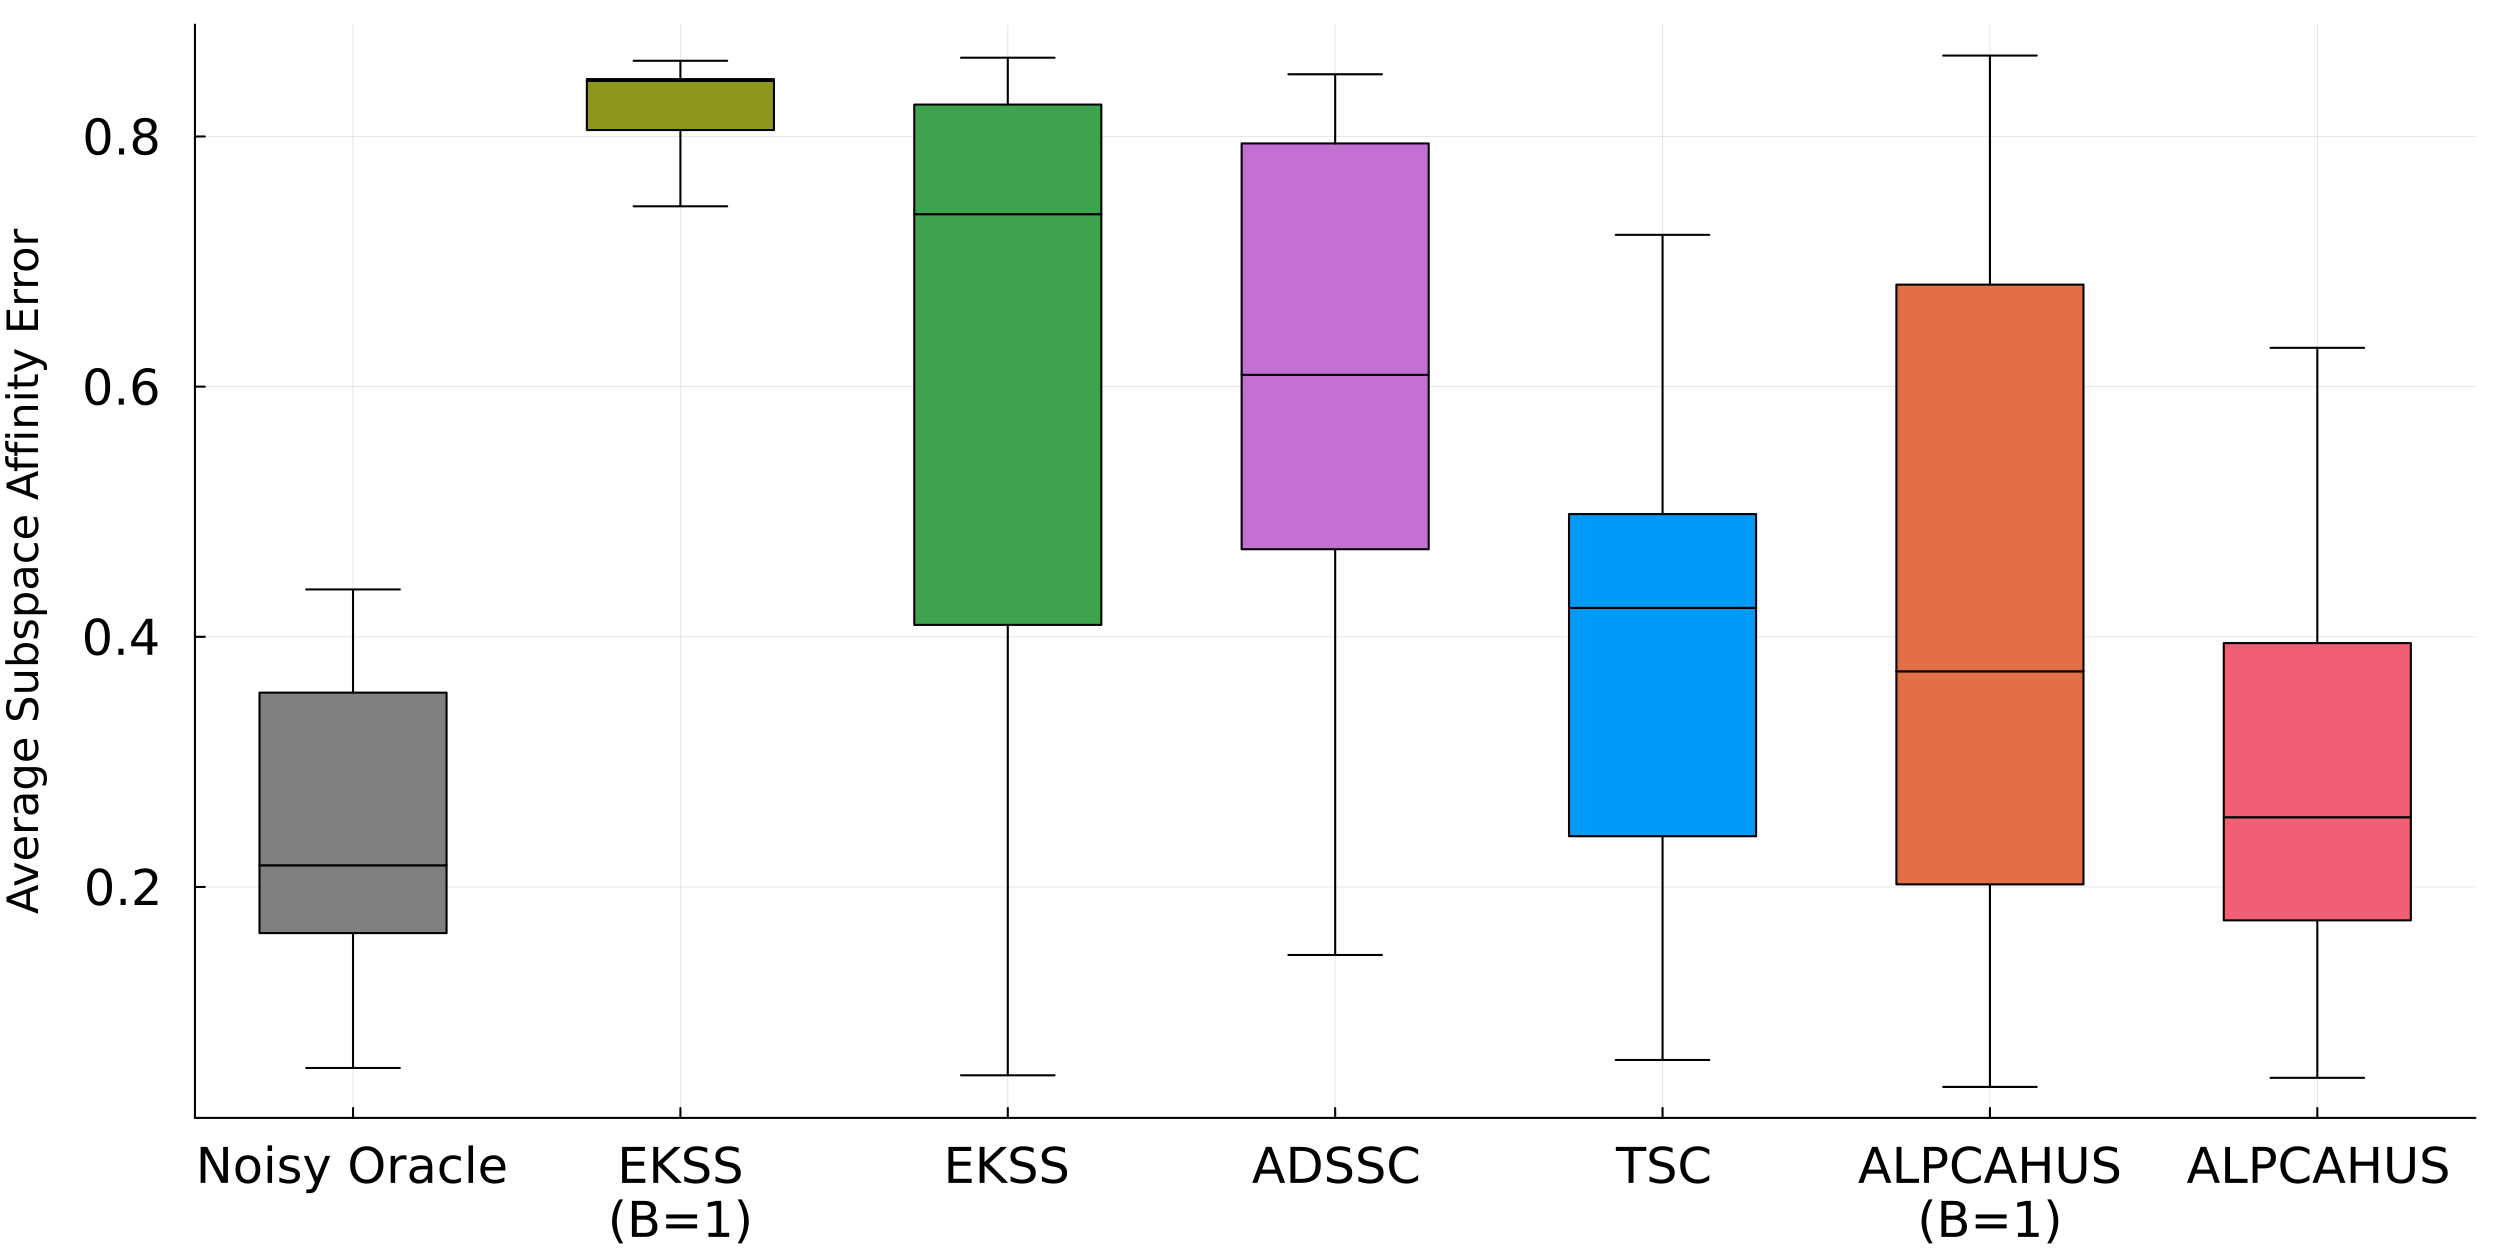 <?xml version="1.0" encoding="utf-8"?>
<svg xmlns="http://www.w3.org/2000/svg" xmlns:xlink="http://www.w3.org/1999/xlink" width="1200" height="600" viewBox="0 0 4800 2400">
<rect x="0" y="0" width="4800" height="2400" fill="#333333" stroke="none"/>
<defs>
  <clipPath id="clip860">
    <rect x="0" y="0" width="4800" height="2400"/>
  </clipPath>
</defs>
<path clip-path="url(#clip860)" d="M0 2400 L4800 2400 L4800 0 L0 0  Z" fill="#ffffff" fill-rule="evenodd" fill-opacity="1"/>
<defs>
  <clipPath id="clip861">
    <rect x="960" y="0" width="3361" height="2400"/>
  </clipPath>
</defs>
<path clip-path="url(#clip860)" d="M374.305 2146.34 L4752.76 2146.34 L4752.76 47.244 L374.305 47.244  Z" fill="#ffffff" fill-rule="evenodd" fill-opacity="1"/>
<defs>
  <clipPath id="clip862">
    <rect x="374" y="47" width="4379" height="2100"/>
  </clipPath>
</defs>
<polyline clip-path="url(#clip862)" style="stroke:#000000; stroke-linecap:round; stroke-linejoin:round; stroke-width:2; stroke-opacity:0.1; fill:none" points="677.815,2146.34 677.815,47.244 "/>
<polyline clip-path="url(#clip862)" style="stroke:#000000; stroke-linecap:round; stroke-linejoin:round; stroke-width:2; stroke-opacity:0.1; fill:none" points="1306.39,2146.34 1306.39,47.244 "/>
<polyline clip-path="url(#clip862)" style="stroke:#000000; stroke-linecap:round; stroke-linejoin:round; stroke-width:2; stroke-opacity:0.1; fill:none" points="1934.96,2146.34 1934.96,47.244 "/>
<polyline clip-path="url(#clip862)" style="stroke:#000000; stroke-linecap:round; stroke-linejoin:round; stroke-width:2; stroke-opacity:0.1; fill:none" points="2563.53,2146.34 2563.53,47.244 "/>
<polyline clip-path="url(#clip862)" style="stroke:#000000; stroke-linecap:round; stroke-linejoin:round; stroke-width:2; stroke-opacity:0.1; fill:none" points="3192.1,2146.34 3192.1,47.244 "/>
<polyline clip-path="url(#clip862)" style="stroke:#000000; stroke-linecap:round; stroke-linejoin:round; stroke-width:2; stroke-opacity:0.1; fill:none" points="3820.67,2146.34 3820.67,47.244 "/>
<polyline clip-path="url(#clip862)" style="stroke:#000000; stroke-linecap:round; stroke-linejoin:round; stroke-width:2; stroke-opacity:0.1; fill:none" points="4449.25,2146.34 4449.25,47.244 "/>
<polyline clip-path="url(#clip860)" style="stroke:#000000; stroke-linecap:round; stroke-linejoin:round; stroke-width:4; stroke-opacity:1; fill:none" points="374.305,2146.34 4752.76,2146.34 "/>
<polyline clip-path="url(#clip860)" style="stroke:#000000; stroke-linecap:round; stroke-linejoin:round; stroke-width:4; stroke-opacity:1; fill:none" points="677.815,2146.34 677.815,2127.44 "/>
<polyline clip-path="url(#clip860)" style="stroke:#000000; stroke-linecap:round; stroke-linejoin:round; stroke-width:4; stroke-opacity:1; fill:none" points="1306.39,2146.34 1306.39,2127.44 "/>
<polyline clip-path="url(#clip860)" style="stroke:#000000; stroke-linecap:round; stroke-linejoin:round; stroke-width:4; stroke-opacity:1; fill:none" points="1934.96,2146.34 1934.96,2127.44 "/>
<polyline clip-path="url(#clip860)" style="stroke:#000000; stroke-linecap:round; stroke-linejoin:round; stroke-width:4; stroke-opacity:1; fill:none" points="2563.53,2146.34 2563.53,2127.44 "/>
<polyline clip-path="url(#clip860)" style="stroke:#000000; stroke-linecap:round; stroke-linejoin:round; stroke-width:4; stroke-opacity:1; fill:none" points="3192.1,2146.34 3192.1,2127.44 "/>
<polyline clip-path="url(#clip860)" style="stroke:#000000; stroke-linecap:round; stroke-linejoin:round; stroke-width:4; stroke-opacity:1; fill:none" points="3820.67,2146.34 3820.67,2127.44 "/>
<polyline clip-path="url(#clip860)" style="stroke:#000000; stroke-linecap:round; stroke-linejoin:round; stroke-width:4; stroke-opacity:1; fill:none" points="4449.25,2146.34 4449.25,2127.44 "/>
<path clip-path="url(#clip860)" d="M385.27 2202.02 L397.863 2202.02 L428.511 2259.84 L428.511 2202.02 L437.585 2202.02 L437.585 2271.14 L424.992 2271.14 L394.344 2213.31 L394.344 2271.14 L385.27 2271.14 L385.27 2202.02 Z" fill="#000000" fill-rule="nonzero" fill-opacity="1" /><path clip-path="url(#clip860)" d="M475.918 2225.26 Q469.066 2225.26 465.085 2230.63 Q461.103 2235.95 461.103 2245.26 Q461.103 2254.56 465.038 2259.93 Q469.02 2265.26 475.918 2265.26 Q482.723 2265.26 486.705 2259.89 Q490.686 2254.52 490.686 2245.26 Q490.686 2236.04 486.705 2230.67 Q482.723 2225.26 475.918 2225.26 M475.918 2218.03 Q487.029 2218.03 493.371 2225.26 Q499.714 2232.48 499.714 2245.26 Q499.714 2257.99 493.371 2265.26 Q487.029 2272.48 475.918 2272.48 Q464.76 2272.48 458.418 2265.26 Q452.122 2257.99 452.122 2245.26 Q452.122 2232.48 458.418 2225.26 Q464.76 2218.03 475.918 2218.03 Z" fill="#000000" fill-rule="nonzero" fill-opacity="1" /><path clip-path="url(#clip860)" d="M513.834 2219.28 L522.353 2219.28 L522.353 2271.14 L513.834 2271.14 L513.834 2219.28 M513.834 2199.1 L522.353 2199.1 L522.353 2209.89 L513.834 2209.89 L513.834 2199.1 Z" fill="#000000" fill-rule="nonzero" fill-opacity="1" /><path clip-path="url(#clip860)" d="M573.232 2220.81 L573.232 2228.87 Q569.621 2227.02 565.732 2226.09 Q561.843 2225.16 557.677 2225.16 Q551.334 2225.16 548.14 2227.11 Q544.992 2229.05 544.992 2232.94 Q544.992 2235.9 547.26 2237.62 Q549.529 2239.28 556.38 2240.81 L559.297 2241.46 Q568.371 2243.4 572.167 2246.97 Q576.01 2250.49 576.01 2256.83 Q576.01 2264.05 570.269 2268.27 Q564.575 2272.48 554.575 2272.48 Q550.408 2272.48 545.871 2271.65 Q541.38 2270.86 536.38 2269.24 L536.38 2260.44 Q541.103 2262.9 545.686 2264.15 Q550.269 2265.35 554.76 2265.35 Q560.778 2265.35 564.019 2263.31 Q567.26 2261.23 567.26 2257.48 Q567.26 2254.01 564.899 2252.15 Q562.584 2250.3 554.667 2248.59 L551.704 2247.9 Q543.788 2246.23 540.269 2242.8 Q536.751 2239.33 536.751 2233.31 Q536.751 2226 541.936 2222.02 Q547.121 2218.03 556.658 2218.03 Q561.38 2218.03 565.547 2218.73 Q569.714 2219.42 573.232 2220.81 Z" fill="#000000" fill-rule="nonzero" fill-opacity="1" /><path clip-path="url(#clip860)" d="M611.149 2275.95 Q607.537 2285.21 604.112 2288.03 Q600.686 2290.86 594.945 2290.86 L588.139 2290.86 L588.139 2283.73 L593.139 2283.73 Q596.658 2283.73 598.602 2282.06 Q600.547 2280.39 602.908 2274.19 L604.436 2270.3 L583.464 2219.28 L592.491 2219.28 L608.695 2259.84 L624.898 2219.28 L633.926 2219.28 L611.149 2275.95 Z" fill="#000000" fill-rule="nonzero" fill-opacity="1" /><path clip-path="url(#clip860)" d="M704.25 2208.36 Q694.065 2208.36 688.046 2215.95 Q682.074 2223.54 682.074 2236.65 Q682.074 2249.7 688.046 2257.29 Q694.065 2264.89 704.25 2264.89 Q714.435 2264.89 720.361 2257.29 Q726.333 2249.7 726.333 2236.65 Q726.333 2223.54 720.361 2215.95 Q714.435 2208.36 704.25 2208.36 M704.25 2200.77 Q718.787 2200.77 727.491 2210.53 Q736.194 2220.26 736.194 2236.65 Q736.194 2252.99 727.491 2262.76 Q718.787 2272.48 704.25 2272.48 Q689.667 2272.48 680.917 2262.76 Q672.213 2253.03 672.213 2236.65 Q672.213 2220.26 680.917 2210.53 Q689.667 2200.77 704.25 2200.77 Z" fill="#000000" fill-rule="nonzero" fill-opacity="1" /><path clip-path="url(#clip860)" d="M780.5 2227.25 Q779.064 2226.41 777.351 2226.04 Q775.685 2225.63 773.648 2225.63 Q766.426 2225.63 762.537 2230.35 Q758.694 2235.02 758.694 2243.82 L758.694 2271.14 L750.129 2271.14 L750.129 2219.28 L758.694 2219.28 L758.694 2227.34 Q761.379 2222.62 765.685 2220.35 Q769.99 2218.03 776.148 2218.03 Q777.027 2218.03 778.092 2218.17 Q779.157 2218.27 780.453 2218.5 L780.5 2227.25 Z" fill="#000000" fill-rule="nonzero" fill-opacity="1" /><path clip-path="url(#clip860)" d="M812.999 2245.07 Q802.675 2245.07 798.694 2247.43 Q794.712 2249.79 794.712 2255.49 Q794.712 2260.02 797.675 2262.71 Q800.685 2265.35 805.823 2265.35 Q812.907 2265.35 817.166 2260.35 Q821.472 2255.3 821.472 2246.97 L821.472 2245.07 L812.999 2245.07 M829.99 2241.55 L829.99 2271.14 L821.472 2271.14 L821.472 2263.27 Q818.555 2267.99 814.203 2270.26 Q809.851 2272.48 803.555 2272.48 Q795.592 2272.48 790.87 2268.03 Q786.194 2263.54 786.194 2256.04 Q786.194 2247.29 792.027 2242.85 Q797.907 2238.4 809.527 2238.4 L821.472 2238.4 L821.472 2237.57 Q821.472 2231.69 817.583 2228.5 Q813.74 2225.26 806.749 2225.26 Q802.305 2225.26 798.092 2226.32 Q793.879 2227.39 789.99 2229.52 L789.99 2221.65 Q794.666 2219.84 799.064 2218.96 Q803.462 2218.03 807.629 2218.03 Q818.879 2218.03 824.434 2223.87 Q829.99 2229.7 829.99 2241.55 Z" fill="#000000" fill-rule="nonzero" fill-opacity="1" /><path clip-path="url(#clip860)" d="M884.851 2221.27 L884.851 2229.24 Q881.24 2227.25 877.582 2226.27 Q873.971 2225.26 870.268 2225.26 Q861.981 2225.26 857.397 2230.53 Q852.814 2235.77 852.814 2245.26 Q852.814 2254.75 857.397 2260.02 Q861.981 2265.26 870.268 2265.26 Q873.971 2265.26 877.582 2264.28 Q881.24 2263.27 884.851 2261.27 L884.851 2269.15 Q881.286 2270.81 877.443 2271.65 Q873.647 2272.48 869.342 2272.48 Q857.629 2272.48 850.731 2265.12 Q843.833 2257.76 843.833 2245.26 Q843.833 2232.57 850.777 2225.3 Q857.768 2218.03 869.897 2218.03 Q873.832 2218.03 877.582 2218.87 Q881.332 2219.65 884.851 2221.27 Z" fill="#000000" fill-rule="nonzero" fill-opacity="1" /><path clip-path="url(#clip860)" d="M899.666 2199.1 L908.184 2199.1 L908.184 2271.14 L899.666 2271.14 L899.666 2199.1 Z" fill="#000000" fill-rule="nonzero" fill-opacity="1" /><path clip-path="url(#clip860)" d="M970.36 2243.08 L970.36 2247.25 L931.193 2247.25 Q931.749 2256.04 936.471 2260.67 Q941.239 2265.26 949.712 2265.26 Q954.619 2265.26 959.202 2264.05 Q963.832 2262.85 968.369 2260.44 L968.369 2268.5 Q963.786 2270.44 958.971 2271.46 Q954.156 2272.48 949.202 2272.48 Q936.795 2272.48 929.526 2265.26 Q922.304 2258.03 922.304 2245.72 Q922.304 2232.99 929.156 2225.53 Q936.054 2218.03 947.721 2218.03 Q958.184 2218.03 964.249 2224.79 Q970.36 2231.51 970.36 2243.08 M961.841 2240.58 Q961.749 2233.59 957.906 2229.42 Q954.11 2225.26 947.813 2225.26 Q940.684 2225.26 936.378 2229.28 Q932.119 2233.31 931.471 2240.63 L961.841 2240.58 Z" fill="#000000" fill-rule="nonzero" fill-opacity="1" /><path clip-path="url(#clip860)" d="M1194.47 2202.02 L1238.17 2202.02 L1238.17 2209.89 L1203.82 2209.89 L1203.82 2230.35 L1236.73 2230.35 L1236.73 2238.22 L1203.82 2238.22 L1203.82 2263.27 L1239 2263.27 L1239 2271.14 L1194.47 2271.14 L1194.47 2202.02 Z" fill="#000000" fill-rule="nonzero" fill-opacity="1" /><path clip-path="url(#clip860)" d="M1254.37 2202.02 L1263.72 2202.02 L1263.72 2231.23 L1294.74 2202.02 L1306.78 2202.02 L1272.47 2234.24 L1309.23 2271.14 L1296.92 2271.14 L1263.72 2237.85 L1263.72 2271.14 L1254.37 2271.14 L1254.37 2202.02 Z" fill="#000000" fill-rule="nonzero" fill-opacity="1" /><path clip-path="url(#clip860)" d="M1357.98 2204.28 L1357.98 2213.4 Q1352.66 2210.86 1347.94 2209.61 Q1343.22 2208.36 1338.82 2208.36 Q1331.18 2208.36 1327.01 2211.32 Q1322.89 2214.28 1322.89 2219.75 Q1322.89 2224.33 1325.62 2226.69 Q1328.4 2229.01 1336.09 2230.44 L1341.73 2231.6 Q1352.2 2233.59 1357.15 2238.64 Q1362.15 2243.64 1362.15 2252.06 Q1362.15 2262.11 1355.39 2267.29 Q1348.68 2272.48 1335.67 2272.48 Q1330.76 2272.48 1325.21 2271.37 Q1319.7 2270.26 1313.77 2268.08 L1313.77 2258.45 Q1319.47 2261.65 1324.93 2263.27 Q1330.39 2264.89 1335.67 2264.89 Q1343.68 2264.89 1348.03 2261.74 Q1352.38 2258.59 1352.38 2252.76 Q1352.38 2247.66 1349.23 2244.79 Q1346.13 2241.92 1339 2240.49 L1333.31 2239.38 Q1322.84 2237.29 1318.17 2232.85 Q1313.49 2228.4 1313.49 2220.49 Q1313.49 2211.32 1319.93 2206.04 Q1326.41 2200.77 1337.75 2200.77 Q1342.61 2200.77 1347.66 2201.65 Q1352.71 2202.53 1357.98 2204.28 Z" fill="#000000" fill-rule="nonzero" fill-opacity="1" /><path clip-path="url(#clip860)" d="M1418.17 2204.28 L1418.17 2213.4 Q1412.84 2210.86 1408.12 2209.61 Q1403.4 2208.36 1399 2208.36 Q1391.36 2208.36 1387.2 2211.32 Q1383.08 2214.28 1383.08 2219.75 Q1383.08 2224.33 1385.81 2226.69 Q1388.59 2229.01 1396.27 2230.44 L1401.92 2231.6 Q1412.38 2233.59 1417.34 2238.64 Q1422.34 2243.64 1422.34 2252.06 Q1422.34 2262.11 1415.58 2267.29 Q1408.86 2272.48 1395.85 2272.48 Q1390.95 2272.48 1385.39 2271.37 Q1379.88 2270.26 1373.96 2268.08 L1373.96 2258.45 Q1379.65 2261.65 1385.11 2263.27 Q1390.58 2264.89 1395.85 2264.89 Q1403.86 2264.89 1408.21 2261.74 Q1412.57 2258.59 1412.57 2252.76 Q1412.57 2247.66 1409.42 2244.79 Q1406.32 2241.92 1399.19 2240.49 L1393.49 2239.38 Q1383.03 2237.29 1378.35 2232.85 Q1373.68 2228.4 1373.68 2220.49 Q1373.68 2211.32 1380.11 2206.04 Q1386.59 2200.77 1397.94 2200.77 Q1402.8 2200.77 1407.84 2201.65 Q1412.89 2202.53 1418.17 2204.28 Z" fill="#000000" fill-rule="nonzero" fill-opacity="1" /><path clip-path="url(#clip860)" d="M1196.39 2302.87 Q1190.18 2313.52 1187.17 2323.94 Q1184.17 2334.35 1184.17 2345.05 Q1184.17 2355.74 1187.17 2366.25 Q1190.23 2376.71 1196.39 2387.32 L1188.98 2387.32 Q1182.04 2376.44 1178.56 2365.93 Q1175.14 2355.42 1175.14 2345.05 Q1175.14 2334.72 1178.56 2324.26 Q1181.99 2313.8 1188.98 2302.87 L1196.39 2302.87 Z" fill="#000000" fill-rule="nonzero" fill-opacity="1" /><path clip-path="url(#clip860)" d="M1222.64 2341.81 L1222.64 2367.13 L1237.64 2367.13 Q1245.18 2367.13 1248.79 2364.03 Q1252.45 2360.88 1252.45 2354.45 Q1252.45 2347.96 1248.79 2344.91 Q1245.18 2341.81 1237.64 2341.81 L1222.64 2341.81 M1222.64 2313.38 L1222.64 2334.21 L1236.48 2334.21 Q1243.33 2334.21 1246.66 2331.67 Q1250.04 2329.08 1250.04 2323.8 Q1250.04 2318.57 1246.66 2315.97 Q1243.33 2313.38 1236.48 2313.38 L1222.64 2313.38 M1213.29 2305.7 L1237.17 2305.7 Q1247.87 2305.7 1253.66 2310.14 Q1259.44 2314.58 1259.44 2322.78 Q1259.44 2329.12 1256.48 2332.87 Q1253.52 2336.62 1247.78 2337.55 Q1254.67 2339.03 1258.47 2343.75 Q1262.31 2348.43 1262.31 2355.46 Q1262.31 2364.72 1256.02 2369.77 Q1249.72 2374.82 1238.1 2374.82 L1213.29 2374.82 L1213.29 2305.7 Z" fill="#000000" fill-rule="nonzero" fill-opacity="1" /><path clip-path="url(#clip860)" d="M1279.07 2331.76 L1338.42 2331.76 L1338.42 2339.54 L1279.07 2339.54 L1279.07 2331.76 M1279.07 2350.65 L1338.42 2350.65 L1338.42 2358.52 L1279.07 2358.52 L1279.07 2350.65 Z" fill="#000000" fill-rule="nonzero" fill-opacity="1" /><path clip-path="url(#clip860)" d="M1360.23 2366.95 L1375.51 2366.95 L1375.51 2314.21 L1358.89 2317.55 L1358.89 2309.03 L1375.41 2305.7 L1384.77 2305.7 L1384.77 2366.95 L1400.04 2366.95 L1400.04 2374.82 L1360.23 2374.82 L1360.23 2366.95 Z" fill="#000000" fill-rule="nonzero" fill-opacity="1" /><path clip-path="url(#clip860)" d="M1416.39 2302.87 L1423.79 2302.87 Q1430.74 2313.8 1434.16 2324.26 Q1437.64 2334.72 1437.64 2345.05 Q1437.64 2355.42 1434.16 2365.93 Q1430.74 2376.44 1423.79 2387.32 L1416.39 2387.32 Q1422.54 2376.71 1425.55 2366.25 Q1428.61 2355.74 1428.61 2345.05 Q1428.61 2334.35 1425.55 2323.94 Q1422.54 2313.52 1416.39 2302.87 Z" fill="#000000" fill-rule="nonzero" fill-opacity="1" /><path clip-path="url(#clip860)" d="M1821.02 2202.02 L1864.73 2202.02 L1864.73 2209.89 L1830.38 2209.89 L1830.38 2230.35 L1863.29 2230.35 L1863.29 2238.22 L1830.38 2238.22 L1830.38 2263.27 L1865.56 2263.27 L1865.56 2271.14 L1821.02 2271.14 L1821.02 2202.02 Z" fill="#000000" fill-rule="nonzero" fill-opacity="1" /><path clip-path="url(#clip860)" d="M1880.93 2202.02 L1890.28 2202.02 L1890.28 2231.23 L1921.3 2202.02 L1933.34 2202.02 L1899.03 2234.24 L1935.79 2271.14 L1923.48 2271.14 L1890.28 2237.85 L1890.28 2271.14 L1880.93 2271.14 L1880.93 2202.02 Z" fill="#000000" fill-rule="nonzero" fill-opacity="1" /><path clip-path="url(#clip860)" d="M1984.54 2204.28 L1984.54 2213.4 Q1979.22 2210.86 1974.5 2209.61 Q1969.77 2208.36 1965.37 2208.36 Q1957.74 2208.36 1953.57 2211.32 Q1949.45 2214.28 1949.45 2219.75 Q1949.45 2224.33 1952.18 2226.69 Q1954.96 2229.01 1962.64 2230.44 L1968.29 2231.6 Q1978.75 2233.59 1983.71 2238.64 Q1988.71 2243.64 1988.71 2252.06 Q1988.71 2262.11 1981.95 2267.29 Q1975.24 2272.48 1962.23 2272.48 Q1957.32 2272.48 1951.76 2271.37 Q1946.25 2270.26 1940.33 2268.08 L1940.33 2258.45 Q1946.02 2261.65 1951.49 2263.27 Q1956.95 2264.89 1962.23 2264.89 Q1970.24 2264.89 1974.59 2261.74 Q1978.94 2258.59 1978.94 2252.76 Q1978.94 2247.66 1975.79 2244.79 Q1972.69 2241.92 1965.56 2240.49 L1959.87 2239.38 Q1949.4 2237.29 1944.73 2232.85 Q1940.05 2228.4 1940.05 2220.49 Q1940.05 2211.32 1946.49 2206.04 Q1952.97 2200.77 1964.31 2200.77 Q1969.17 2200.77 1974.22 2201.65 Q1979.26 2202.53 1984.54 2204.28 Z" fill="#000000" fill-rule="nonzero" fill-opacity="1" /><path clip-path="url(#clip860)" d="M2044.73 2204.28 L2044.73 2213.4 Q2039.4 2210.86 2034.68 2209.61 Q2029.96 2208.36 2025.56 2208.36 Q2017.92 2208.36 2013.75 2211.32 Q2009.63 2214.28 2009.63 2219.75 Q2009.63 2224.33 2012.37 2226.69 Q2015.14 2229.01 2022.83 2230.44 L2028.48 2231.6 Q2038.94 2233.59 2043.89 2238.64 Q2048.89 2243.64 2048.89 2252.06 Q2048.89 2262.11 2042.13 2267.29 Q2035.42 2272.48 2022.41 2272.48 Q2017.5 2272.48 2011.95 2271.37 Q2006.44 2270.26 2000.51 2268.08 L2000.51 2258.45 Q2006.21 2261.65 2011.67 2263.27 Q2017.13 2264.89 2022.41 2264.89 Q2030.42 2264.89 2034.77 2261.74 Q2039.12 2258.59 2039.12 2252.76 Q2039.12 2247.66 2035.98 2244.79 Q2032.87 2241.92 2025.74 2240.49 L2020.05 2239.38 Q2009.59 2237.29 2004.91 2232.85 Q2000.24 2228.4 2000.24 2220.49 Q2000.24 2211.32 2006.67 2206.04 Q2013.15 2200.77 2024.49 2200.77 Q2029.36 2200.77 2034.4 2201.65 Q2039.45 2202.53 2044.73 2204.28 Z" fill="#000000" fill-rule="nonzero" fill-opacity="1" /><path clip-path="url(#clip860)" d="M2435.92 2211.23 L2423.23 2245.63 L2448.65 2245.63 L2435.92 2211.23 M2430.64 2202.02 L2441.24 2202.02 L2467.58 2271.14 L2457.86 2271.14 L2451.56 2253.4 L2420.41 2253.4 L2414.11 2271.14 L2404.25 2271.14 L2430.64 2202.02 Z" fill="#000000" fill-rule="nonzero" fill-opacity="1" /><path clip-path="url(#clip860)" d="M2487.03 2209.7 L2487.03 2263.45 L2498.32 2263.45 Q2512.63 2263.45 2519.25 2256.97 Q2525.91 2250.49 2525.91 2236.51 Q2525.91 2222.62 2519.25 2216.18 Q2512.63 2209.7 2498.32 2209.7 L2487.03 2209.7 M2477.67 2202.02 L2496.89 2202.02 Q2516.98 2202.02 2526.38 2210.4 Q2535.78 2218.73 2535.78 2236.51 Q2535.78 2254.38 2526.33 2262.76 Q2516.89 2271.14 2496.89 2271.14 L2477.67 2271.14 L2477.67 2202.02 Z" fill="#000000" fill-rule="nonzero" fill-opacity="1" /><path clip-path="url(#clip860)" d="M2592.12 2204.28 L2592.12 2213.4 Q2586.79 2210.86 2582.07 2209.61 Q2577.35 2208.36 2572.95 2208.36 Q2565.31 2208.36 2561.15 2211.32 Q2557.03 2214.28 2557.03 2219.75 Q2557.03 2224.33 2559.76 2226.69 Q2562.53 2229.01 2570.22 2230.44 L2575.87 2231.6 Q2586.33 2233.59 2591.28 2238.64 Q2596.28 2243.64 2596.28 2252.06 Q2596.28 2262.11 2589.53 2267.29 Q2582.81 2272.48 2569.8 2272.48 Q2564.9 2272.48 2559.34 2271.37 Q2553.83 2270.26 2547.91 2268.08 L2547.91 2258.45 Q2553.6 2261.65 2559.06 2263.27 Q2564.53 2264.89 2569.8 2264.89 Q2577.81 2264.89 2582.16 2261.74 Q2586.52 2258.59 2586.52 2252.76 Q2586.52 2247.66 2583.37 2244.79 Q2580.27 2241.92 2573.14 2240.49 L2567.44 2239.38 Q2556.98 2237.29 2552.3 2232.85 Q2547.63 2228.4 2547.63 2220.49 Q2547.63 2211.32 2554.06 2206.04 Q2560.54 2200.77 2571.89 2200.77 Q2576.75 2200.77 2581.79 2201.65 Q2586.84 2202.53 2592.12 2204.28 Z" fill="#000000" fill-rule="nonzero" fill-opacity="1" /><path clip-path="url(#clip860)" d="M2652.3 2204.28 L2652.3 2213.4 Q2646.98 2210.86 2642.26 2209.61 Q2637.53 2208.36 2633.14 2208.36 Q2625.5 2208.36 2621.33 2211.32 Q2617.21 2214.28 2617.21 2219.75 Q2617.21 2224.33 2619.94 2226.69 Q2622.72 2229.01 2630.4 2230.44 L2636.05 2231.6 Q2646.52 2233.59 2651.47 2238.64 Q2656.47 2243.64 2656.47 2252.06 Q2656.47 2262.11 2649.71 2267.29 Q2643 2272.48 2629.99 2272.48 Q2625.08 2272.48 2619.53 2271.37 Q2614.02 2270.26 2608.09 2268.08 L2608.09 2258.45 Q2613.78 2261.65 2619.25 2263.27 Q2624.71 2264.89 2629.99 2264.89 Q2638 2264.89 2642.35 2261.74 Q2646.7 2258.59 2646.7 2252.76 Q2646.7 2247.66 2643.55 2244.79 Q2640.45 2241.92 2633.32 2240.49 L2627.63 2239.38 Q2617.16 2237.29 2612.49 2232.85 Q2607.81 2228.4 2607.81 2220.49 Q2607.81 2211.32 2614.25 2206.04 Q2620.73 2200.77 2632.07 2200.77 Q2636.93 2200.77 2641.98 2201.65 Q2647.03 2202.53 2652.3 2204.28 Z" fill="#000000" fill-rule="nonzero" fill-opacity="1" /><path clip-path="url(#clip860)" d="M2722.81 2207.34 L2722.81 2217.2 Q2718.09 2212.8 2712.72 2210.63 Q2707.4 2208.45 2701.38 2208.45 Q2689.52 2208.45 2683.23 2215.72 Q2676.93 2222.94 2676.93 2236.65 Q2676.93 2250.3 2683.23 2257.57 Q2689.52 2264.79 2701.38 2264.79 Q2707.4 2264.79 2712.72 2262.62 Q2718.09 2260.44 2722.81 2256.04 L2722.81 2265.81 Q2717.9 2269.15 2712.4 2270.81 Q2706.93 2272.48 2700.82 2272.48 Q2685.13 2272.48 2676.1 2262.9 Q2667.07 2253.27 2667.07 2236.65 Q2667.07 2219.98 2676.1 2210.4 Q2685.13 2200.77 2700.82 2200.77 Q2707.02 2200.77 2712.49 2202.43 Q2718 2204.05 2722.81 2207.34 Z" fill="#000000" fill-rule="nonzero" fill-opacity="1" /><path clip-path="url(#clip860)" d="M3102.38 2202.02 L3160.85 2202.02 L3160.85 2209.89 L3136.32 2209.89 L3136.32 2271.14 L3126.92 2271.14 L3126.92 2209.89 L3102.38 2209.89 L3102.38 2202.02 Z" fill="#000000" fill-rule="nonzero" fill-opacity="1" /><path clip-path="url(#clip860)" d="M3211.31 2204.28 L3211.31 2213.4 Q3205.99 2210.86 3201.27 2209.61 Q3196.55 2208.36 3192.15 2208.36 Q3184.51 2208.36 3180.34 2211.32 Q3176.22 2214.28 3176.22 2219.75 Q3176.22 2224.33 3178.95 2226.69 Q3181.73 2229.01 3189.42 2230.44 L3195.06 2231.6 Q3205.53 2233.59 3210.48 2238.64 Q3215.48 2243.64 3215.48 2252.06 Q3215.48 2262.11 3208.72 2267.29 Q3202.01 2272.48 3189 2272.48 Q3184.09 2272.48 3178.54 2271.37 Q3173.03 2270.26 3167.1 2268.08 L3167.1 2258.45 Q3172.8 2261.65 3178.26 2263.27 Q3183.72 2264.89 3189 2264.89 Q3197.01 2264.89 3201.36 2261.74 Q3205.71 2258.59 3205.71 2252.76 Q3205.71 2247.66 3202.56 2244.79 Q3199.46 2241.92 3192.33 2240.49 L3186.64 2239.38 Q3176.18 2237.29 3171.5 2232.85 Q3166.82 2228.4 3166.82 2220.49 Q3166.82 2211.32 3173.26 2206.04 Q3179.74 2200.77 3191.08 2200.77 Q3195.94 2200.77 3200.99 2201.65 Q3206.04 2202.53 3211.31 2204.28 Z" fill="#000000" fill-rule="nonzero" fill-opacity="1" /><path clip-path="url(#clip860)" d="M3281.82 2207.34 L3281.82 2217.2 Q3277.1 2212.8 3271.73 2210.63 Q3266.41 2208.45 3260.39 2208.45 Q3248.54 2208.45 3242.24 2215.72 Q3235.94 2222.94 3235.94 2236.65 Q3235.94 2250.3 3242.24 2257.57 Q3248.54 2264.79 3260.39 2264.79 Q3266.41 2264.79 3271.73 2262.62 Q3277.1 2260.44 3281.82 2256.04 L3281.82 2265.81 Q3276.92 2269.15 3271.41 2270.81 Q3265.94 2272.48 3259.83 2272.48 Q3244.14 2272.48 3235.11 2262.9 Q3226.08 2253.27 3226.08 2236.65 Q3226.08 2219.98 3235.11 2210.4 Q3244.14 2200.77 3259.83 2200.77 Q3266.04 2200.77 3271.5 2202.43 Q3277.01 2204.05 3281.82 2207.34 Z" fill="#000000" fill-rule="nonzero" fill-opacity="1" /><path clip-path="url(#clip860)" d="M3599.68 2211.23 L3586.99 2245.63 L3612.41 2245.63 L3599.68 2211.23 M3594.4 2202.02 L3605 2202.02 L3631.35 2271.14 L3621.62 2271.14 L3615.33 2253.4 L3584.17 2253.4 L3577.87 2271.14 L3568.01 2271.14 L3594.4 2202.02 Z" fill="#000000" fill-rule="nonzero" fill-opacity="1" /><path clip-path="url(#clip860)" d="M3641.44 2202.02 L3650.79 2202.02 L3650.79 2263.27 L3684.45 2263.27 L3684.45 2271.14 L3641.44 2271.14 L3641.44 2202.02 Z" fill="#000000" fill-rule="nonzero" fill-opacity="1" /><path clip-path="url(#clip860)" d="M3703.61 2209.7 L3703.61 2235.67 L3715.37 2235.67 Q3721.9 2235.67 3725.47 2232.29 Q3729.03 2228.91 3729.03 2222.66 Q3729.03 2216.46 3725.47 2213.08 Q3721.9 2209.7 3715.37 2209.7 L3703.61 2209.7 M3694.26 2202.02 L3715.37 2202.02 Q3726.99 2202.02 3732.92 2207.29 Q3738.89 2212.52 3738.89 2222.66 Q3738.89 2232.9 3732.92 2238.13 Q3726.99 2243.36 3715.37 2243.36 L3703.61 2243.36 L3703.61 2271.14 L3694.26 2271.14 L3694.26 2202.02 Z" fill="#000000" fill-rule="nonzero" fill-opacity="1" /><path clip-path="url(#clip860)" d="M3803.2 2207.34 L3803.2 2217.2 Q3798.47 2212.8 3793.1 2210.63 Q3787.78 2208.45 3781.76 2208.45 Q3769.91 2208.45 3763.61 2215.72 Q3757.32 2222.94 3757.32 2236.65 Q3757.32 2250.3 3763.61 2257.57 Q3769.91 2264.79 3781.76 2264.79 Q3787.78 2264.79 3793.1 2262.62 Q3798.47 2260.44 3803.2 2256.04 L3803.2 2265.81 Q3798.29 2269.15 3792.78 2270.81 Q3787.32 2272.48 3781.21 2272.48 Q3765.51 2272.48 3756.48 2262.9 Q3747.46 2253.27 3747.46 2236.65 Q3747.46 2219.98 3756.48 2210.4 Q3765.51 2200.77 3781.21 2200.77 Q3787.41 2200.77 3792.87 2202.43 Q3798.38 2204.05 3803.2 2207.34 Z" fill="#000000" fill-rule="nonzero" fill-opacity="1" /><path clip-path="url(#clip860)" d="M3840.74 2211.23 L3828.06 2245.63 L3853.47 2245.63 L3840.74 2211.23 M3835.47 2202.02 L3846.07 2202.02 L3872.41 2271.14 L3862.69 2271.14 L3856.39 2253.4 L3825.23 2253.4 L3818.94 2271.14 L3809.08 2271.14 L3835.47 2202.02 Z" fill="#000000" fill-rule="nonzero" fill-opacity="1" /><path clip-path="url(#clip860)" d="M3882.5 2202.02 L3891.85 2202.02 L3891.85 2230.35 L3925.84 2230.35 L3925.84 2202.02 L3935.19 2202.02 L3935.19 2271.14 L3925.84 2271.14 L3925.84 2238.22 L3891.85 2238.22 L3891.85 2271.14 L3882.5 2271.14 L3882.5 2202.02 Z" fill="#000000" fill-rule="nonzero" fill-opacity="1" /><path clip-path="url(#clip860)" d="M3952.73 2202.02 L3962.13 2202.02 L3962.13 2244.01 Q3962.13 2255.12 3966.16 2260.02 Q3970.19 2264.89 3979.21 2264.89 Q3988.2 2264.89 3992.22 2260.02 Q3996.25 2255.12 3996.25 2244.01 L3996.25 2202.02 L4005.65 2202.02 L4005.65 2245.16 Q4005.65 2258.68 3998.94 2265.58 Q3992.27 2272.48 3979.21 2272.48 Q3966.11 2272.48 3959.4 2265.58 Q3952.73 2258.68 3952.73 2245.16 L3952.73 2202.02 Z" fill="#000000" fill-rule="nonzero" fill-opacity="1" /><path clip-path="url(#clip860)" d="M4064.63 2204.28 L4064.63 2213.4 Q4059.31 2210.86 4054.58 2209.61 Q4049.86 2208.36 4045.46 2208.36 Q4037.83 2208.36 4033.66 2211.32 Q4029.54 2214.28 4029.54 2219.75 Q4029.54 2224.33 4032.27 2226.69 Q4035.05 2229.01 4042.73 2230.44 L4048.38 2231.6 Q4058.84 2233.59 4063.8 2238.64 Q4068.8 2243.64 4068.8 2252.06 Q4068.8 2262.11 4062.04 2267.29 Q4055.33 2272.48 4042.32 2272.48 Q4037.41 2272.48 4031.85 2271.37 Q4026.34 2270.26 4020.42 2268.08 L4020.42 2258.45 Q4026.11 2261.65 4031.58 2263.27 Q4037.04 2264.89 4042.32 2264.89 Q4050.33 2264.89 4054.68 2261.74 Q4059.03 2258.59 4059.03 2252.76 Q4059.03 2247.66 4055.88 2244.79 Q4052.78 2241.92 4045.65 2240.49 L4039.95 2239.38 Q4029.49 2237.29 4024.82 2232.85 Q4020.14 2228.4 4020.14 2220.49 Q4020.14 2211.32 4026.58 2206.04 Q4033.06 2200.77 4044.4 2200.77 Q4049.26 2200.77 4054.31 2201.65 Q4059.35 2202.53 4064.63 2204.28 Z" fill="#000000" fill-rule="nonzero" fill-opacity="1" /><path clip-path="url(#clip860)" d="M3710.67 2302.87 Q3704.47 2313.52 3701.46 2323.94 Q3698.45 2334.35 3698.45 2345.05 Q3698.45 2355.74 3701.46 2366.25 Q3704.52 2376.71 3710.67 2387.32 L3703.27 2387.32 Q3696.32 2376.44 3692.85 2365.93 Q3689.42 2355.42 3689.42 2345.05 Q3689.42 2334.72 3692.85 2324.26 Q3696.28 2313.8 3703.27 2302.87 L3710.67 2302.87 Z" fill="#000000" fill-rule="nonzero" fill-opacity="1" /><path clip-path="url(#clip860)" d="M3736.92 2341.81 L3736.92 2367.13 L3751.92 2367.13 Q3759.47 2367.13 3763.08 2364.03 Q3766.74 2360.88 3766.74 2354.45 Q3766.74 2347.96 3763.08 2344.91 Q3759.47 2341.81 3751.92 2341.81 L3736.92 2341.81 M3736.92 2313.38 L3736.92 2334.21 L3750.77 2334.21 Q3757.62 2334.21 3760.95 2331.67 Q3764.33 2329.08 3764.33 2323.8 Q3764.33 2318.57 3760.95 2315.97 Q3757.62 2313.38 3750.77 2313.38 L3736.92 2313.38 M3727.57 2305.7 L3751.46 2305.7 Q3762.16 2305.7 3767.94 2310.14 Q3773.73 2314.58 3773.73 2322.78 Q3773.73 2329.12 3770.77 2332.87 Q3767.8 2336.62 3762.06 2337.55 Q3768.96 2339.03 3772.76 2343.75 Q3776.6 2348.43 3776.6 2355.46 Q3776.6 2364.72 3770.3 2369.77 Q3764.01 2374.82 3752.39 2374.82 L3727.57 2374.82 L3727.57 2305.7 Z" fill="#000000" fill-rule="nonzero" fill-opacity="1" /><path clip-path="url(#clip860)" d="M3793.36 2331.76 L3852.71 2331.76 L3852.71 2339.54 L3793.36 2339.54 L3793.36 2331.76 M3793.36 2350.65 L3852.71 2350.65 L3852.71 2358.52 L3793.36 2358.52 L3793.36 2350.65 Z" fill="#000000" fill-rule="nonzero" fill-opacity="1" /><path clip-path="url(#clip860)" d="M3874.52 2366.95 L3889.79 2366.95 L3889.79 2314.21 L3873.17 2317.55 L3873.17 2309.03 L3889.7 2305.7 L3899.05 2305.7 L3899.05 2366.95 L3914.33 2366.95 L3914.33 2374.82 L3874.52 2374.82 L3874.52 2366.95 Z" fill="#000000" fill-rule="nonzero" fill-opacity="1" /><path clip-path="url(#clip860)" d="M3930.67 2302.87 L3938.08 2302.87 Q3945.02 2313.8 3948.45 2324.26 Q3951.92 2334.72 3951.92 2345.05 Q3951.92 2355.42 3948.45 2365.93 Q3945.02 2376.44 3938.08 2387.32 L3930.67 2387.32 Q3936.83 2376.71 3939.84 2366.25 Q3942.9 2355.74 3942.9 2345.05 Q3942.9 2334.35 3939.84 2323.94 Q3936.83 2313.52 3930.67 2302.87 Z" fill="#000000" fill-rule="nonzero" fill-opacity="1" /><path clip-path="url(#clip860)" d="M4230.52 2211.23 L4217.83 2245.63 L4243.25 2245.63 L4230.52 2211.23 M4225.24 2202.02 L4235.84 2202.02 L4262.19 2271.14 L4252.46 2271.14 L4246.17 2253.4 L4215.01 2253.4 L4208.71 2271.14 L4198.85 2271.14 L4225.24 2202.02 Z" fill="#000000" fill-rule="nonzero" fill-opacity="1" /><path clip-path="url(#clip860)" d="M4272.28 2202.02 L4281.63 2202.02 L4281.63 2263.27 L4315.29 2263.27 L4315.29 2271.14 L4272.28 2271.14 L4272.28 2202.02 Z" fill="#000000" fill-rule="nonzero" fill-opacity="1" /><path clip-path="url(#clip860)" d="M4334.45 2209.7 L4334.45 2235.67 L4346.21 2235.67 Q4352.74 2235.67 4356.31 2232.29 Q4359.87 2228.91 4359.87 2222.66 Q4359.87 2216.46 4356.31 2213.08 Q4352.74 2209.7 4346.21 2209.7 L4334.45 2209.7 M4325.1 2202.02 L4346.21 2202.02 Q4357.83 2202.02 4363.76 2207.29 Q4369.73 2212.52 4369.73 2222.66 Q4369.73 2232.9 4363.76 2238.13 Q4357.83 2243.36 4346.21 2243.36 L4334.45 2243.36 L4334.45 2271.14 L4325.1 2271.14 L4325.1 2202.02 Z" fill="#000000" fill-rule="nonzero" fill-opacity="1" /><path clip-path="url(#clip860)" d="M4434.04 2207.34 L4434.04 2217.2 Q4429.32 2212.8 4423.94 2210.63 Q4418.62 2208.45 4412.6 2208.45 Q4400.75 2208.45 4394.45 2215.72 Q4388.16 2222.94 4388.16 2236.65 Q4388.16 2250.3 4394.45 2257.57 Q4400.75 2264.79 4412.6 2264.79 Q4418.62 2264.79 4423.94 2262.62 Q4429.32 2260.44 4434.04 2256.04 L4434.04 2265.81 Q4429.13 2269.15 4423.62 2270.81 Q4418.16 2272.48 4412.05 2272.48 Q4396.35 2272.48 4387.32 2262.9 Q4378.3 2253.27 4378.3 2236.65 Q4378.3 2219.98 4387.32 2210.4 Q4396.35 2200.77 4412.05 2200.77 Q4418.25 2200.77 4423.71 2202.43 Q4429.22 2204.05 4434.04 2207.34 Z" fill="#000000" fill-rule="nonzero" fill-opacity="1" /><path clip-path="url(#clip860)" d="M4471.58 2211.23 L4458.9 2245.63 L4484.31 2245.63 L4471.58 2211.23 M4466.31 2202.02 L4476.91 2202.02 L4503.25 2271.14 L4493.53 2271.14 L4487.23 2253.4 L4456.07 2253.4 L4449.78 2271.14 L4439.92 2271.14 L4466.31 2202.02 Z" fill="#000000" fill-rule="nonzero" fill-opacity="1" /><path clip-path="url(#clip860)" d="M4513.34 2202.02 L4522.69 2202.02 L4522.69 2230.35 L4556.68 2230.35 L4556.68 2202.02 L4566.03 2202.02 L4566.03 2271.14 L4556.68 2271.14 L4556.68 2238.22 L4522.69 2238.22 L4522.69 2271.14 L4513.34 2271.14 L4513.34 2202.02 Z" fill="#000000" fill-rule="nonzero" fill-opacity="1" /><path clip-path="url(#clip860)" d="M4583.57 2202.02 L4592.97 2202.02 L4592.97 2244.01 Q4592.97 2255.12 4597 2260.02 Q4601.03 2264.89 4610.05 2264.89 Q4619.04 2264.89 4623.06 2260.02 Q4627.09 2255.12 4627.09 2244.01 L4627.09 2202.02 L4636.49 2202.02 L4636.49 2245.16 Q4636.49 2258.68 4629.78 2265.58 Q4623.11 2272.48 4610.05 2272.48 Q4596.95 2272.48 4590.24 2265.58 Q4583.57 2258.68 4583.57 2245.16 L4583.57 2202.02 Z" fill="#000000" fill-rule="nonzero" fill-opacity="1" /><path clip-path="url(#clip860)" d="M4695.47 2204.28 L4695.47 2213.4 Q4690.15 2210.86 4685.42 2209.61 Q4680.7 2208.36 4676.3 2208.36 Q4668.67 2208.36 4664.5 2211.32 Q4660.38 2214.28 4660.38 2219.75 Q4660.38 2224.33 4663.11 2226.69 Q4665.89 2229.01 4673.57 2230.44 L4679.22 2231.6 Q4689.68 2233.59 4694.64 2238.64 Q4699.64 2243.64 4699.64 2252.06 Q4699.64 2262.11 4692.88 2267.29 Q4686.17 2272.48 4673.16 2272.48 Q4668.25 2272.48 4662.69 2271.37 Q4657.18 2270.26 4651.26 2268.08 L4651.26 2258.45 Q4656.95 2261.65 4662.42 2263.27 Q4667.88 2264.89 4673.16 2264.89 Q4681.17 2264.89 4685.52 2261.74 Q4689.87 2258.59 4689.87 2252.76 Q4689.87 2247.66 4686.72 2244.79 Q4683.62 2241.92 4676.49 2240.49 L4670.8 2239.38 Q4660.33 2237.29 4655.66 2232.85 Q4650.98 2228.4 4650.98 2220.49 Q4650.98 2211.32 4657.42 2206.04 Q4663.9 2200.77 4675.24 2200.77 Q4680.1 2200.77 4685.15 2201.65 Q4690.19 2202.53 4695.47 2204.28 Z" fill="#000000" fill-rule="nonzero" fill-opacity="1" /><polyline clip-path="url(#clip862)" style="stroke:#000000; stroke-linecap:round; stroke-linejoin:round; stroke-width:2; stroke-opacity:0.1; fill:none" points="374.305,1702.98 4752.76,1702.98 "/>
<polyline clip-path="url(#clip862)" style="stroke:#000000; stroke-linecap:round; stroke-linejoin:round; stroke-width:2; stroke-opacity:0.1; fill:none" points="374.305,1222.67 4752.76,1222.67 "/>
<polyline clip-path="url(#clip862)" style="stroke:#000000; stroke-linecap:round; stroke-linejoin:round; stroke-width:2; stroke-opacity:0.1; fill:none" points="374.305,742.354 4752.76,742.354 "/>
<polyline clip-path="url(#clip862)" style="stroke:#000000; stroke-linecap:round; stroke-linejoin:round; stroke-width:2; stroke-opacity:0.1; fill:none" points="374.305,262.041 4752.76,262.041 "/>
<polyline clip-path="url(#clip860)" style="stroke:#000000; stroke-linecap:round; stroke-linejoin:round; stroke-width:4; stroke-opacity:1; fill:none" points="374.305,2146.34 374.305,47.244 "/>
<polyline clip-path="url(#clip860)" style="stroke:#000000; stroke-linecap:round; stroke-linejoin:round; stroke-width:4; stroke-opacity:1; fill:none" points="374.305,1702.98 393.202,1702.98 "/>
<polyline clip-path="url(#clip860)" style="stroke:#000000; stroke-linecap:round; stroke-linejoin:round; stroke-width:4; stroke-opacity:1; fill:none" points="374.305,1222.67 393.202,1222.67 "/>
<polyline clip-path="url(#clip860)" style="stroke:#000000; stroke-linecap:round; stroke-linejoin:round; stroke-width:4; stroke-opacity:1; fill:none" points="374.305,742.354 393.202,742.354 "/>
<polyline clip-path="url(#clip860)" style="stroke:#000000; stroke-linecap:round; stroke-linejoin:round; stroke-width:4; stroke-opacity:1; fill:none" points="374.305,262.041 393.202,262.041 "/>
<path clip-path="url(#clip860)" d="M191.148 1674.58 Q183.926 1674.58 180.268 1681.71 Q176.657 1688.79 176.657 1703.05 Q176.657 1717.26 180.268 1724.39 Q183.926 1731.48 191.148 1731.48 Q198.416 1731.48 202.027 1724.39 Q205.685 1717.26 205.685 1703.05 Q205.685 1688.79 202.027 1681.71 Q198.416 1674.58 191.148 1674.58 M191.148 1667.17 Q202.768 1667.17 208.879 1676.38 Q215.036 1685.55 215.036 1703.05 Q215.036 1720.5 208.879 1729.72 Q202.768 1738.88 191.148 1738.88 Q179.527 1738.88 173.37 1729.72 Q167.259 1720.5 167.259 1703.05 Q167.259 1685.55 173.37 1676.38 Q179.527 1667.17 191.148 1667.17 Z" fill="#000000" fill-rule="nonzero" fill-opacity="1" /><path clip-path="url(#clip860)" d="M231.472 1725.78 L241.24 1725.78 L241.24 1737.54 L231.472 1737.54 L231.472 1725.78 Z" fill="#000000" fill-rule="nonzero" fill-opacity="1" /><path clip-path="url(#clip860)" d="M269.666 1729.67 L302.305 1729.67 L302.305 1737.54 L258.416 1737.54 L258.416 1729.67 Q263.74 1724.16 272.907 1714.9 Q282.119 1705.6 284.481 1702.91 Q288.971 1697.87 290.73 1694.39 Q292.536 1690.87 292.536 1687.5 Q292.536 1681.99 288.647 1678.51 Q284.805 1675.04 278.601 1675.04 Q274.203 1675.04 269.295 1676.57 Q264.434 1678.1 258.879 1681.2 L258.879 1671.75 Q264.527 1669.49 269.434 1668.33 Q274.342 1667.17 278.416 1667.17 Q289.156 1667.17 295.545 1672.54 Q301.934 1677.91 301.934 1686.89 Q301.934 1691.15 300.314 1695 Q298.74 1698.79 294.527 1703.98 Q293.369 1705.32 287.166 1711.75 Q280.962 1718.14 269.666 1729.67 Z" fill="#000000" fill-rule="nonzero" fill-opacity="1" /><path clip-path="url(#clip860)" d="M186.981 1194.27 Q179.759 1194.27 176.101 1201.39 Q172.49 1208.48 172.49 1222.74 Q172.49 1236.95 176.101 1244.08 Q179.759 1251.16 186.981 1251.16 Q194.25 1251.16 197.861 1244.08 Q201.518 1236.95 201.518 1222.74 Q201.518 1208.48 197.861 1201.39 Q194.25 1194.27 186.981 1194.27 M186.981 1186.86 Q198.601 1186.86 204.712 1196.07 Q210.87 1205.24 210.87 1222.74 Q210.87 1240.19 204.712 1249.4 Q198.601 1258.57 186.981 1258.57 Q175.361 1258.57 169.203 1249.4 Q163.092 1240.19 163.092 1222.74 Q163.092 1205.24 169.203 1196.07 Q175.361 1186.86 186.981 1186.86 Z" fill="#000000" fill-rule="nonzero" fill-opacity="1" /><path clip-path="url(#clip860)" d="M227.305 1245.47 L237.073 1245.47 L237.073 1257.23 L227.305 1257.23 L227.305 1245.47 Z" fill="#000000" fill-rule="nonzero" fill-opacity="1" /><path clip-path="url(#clip860)" d="M283.138 1196.26 L259.527 1233.15 L283.138 1233.15 L283.138 1196.26 M280.684 1188.11 L292.443 1188.11 L292.443 1233.15 L302.305 1233.15 L302.305 1240.93 L292.443 1240.93 L292.443 1257.23 L283.138 1257.23 L283.138 1240.93 L251.934 1240.93 L251.934 1231.9 L280.684 1188.11 Z" fill="#000000" fill-rule="nonzero" fill-opacity="1" /><path clip-path="url(#clip860)" d="M187.629 713.952 Q180.407 713.952 176.75 721.081 Q173.139 728.165 173.139 742.424 Q173.139 756.637 176.75 763.766 Q180.407 770.849 187.629 770.849 Q194.898 770.849 198.509 763.766 Q202.166 756.637 202.166 742.424 Q202.166 728.165 198.509 721.081 Q194.898 713.952 187.629 713.952 M187.629 706.544 Q199.249 706.544 205.361 715.757 Q211.518 724.924 211.518 742.424 Q211.518 759.877 205.361 769.09 Q199.249 778.257 187.629 778.257 Q176.009 778.257 169.852 769.09 Q163.74 759.877 163.74 742.424 Q163.74 724.924 169.852 715.757 Q176.009 706.544 187.629 706.544 Z" fill="#000000" fill-rule="nonzero" fill-opacity="1" /><path clip-path="url(#clip860)" d="M227.953 765.155 L237.722 765.155 L237.722 776.914 L227.953 776.914 L227.953 765.155 Z" fill="#000000" fill-rule="nonzero" fill-opacity="1" /><path clip-path="url(#clip860)" d="M279.249 738.627 Q272.953 738.627 269.249 742.933 Q265.592 747.238 265.592 754.738 Q265.592 762.192 269.249 766.544 Q272.953 770.849 279.249 770.849 Q285.545 770.849 289.203 766.544 Q292.906 762.192 292.906 754.738 Q292.906 747.238 289.203 742.933 Q285.545 738.627 279.249 738.627 M297.814 709.322 L297.814 717.84 Q294.295 716.174 290.684 715.294 Q287.119 714.415 283.601 714.415 Q274.342 714.415 269.434 720.665 Q264.573 726.915 263.879 739.553 Q266.61 735.526 270.731 733.396 Q274.851 731.22 279.805 731.22 Q290.221 731.22 296.24 737.563 Q302.305 743.859 302.305 754.738 Q302.305 765.387 296.008 771.822 Q289.712 778.257 279.249 778.257 Q267.258 778.257 260.916 769.09 Q254.573 759.877 254.573 742.424 Q254.573 726.035 262.351 716.313 Q270.129 706.544 283.231 706.544 Q286.749 706.544 290.314 707.239 Q293.925 707.933 297.814 709.322 Z" fill="#000000" fill-rule="nonzero" fill-opacity="1" /><path clip-path="url(#clip860)" d="M188.138 233.638 Q180.916 233.638 177.259 240.768 Q173.648 247.851 173.648 262.11 Q173.648 276.323 177.259 283.453 Q180.916 290.536 188.138 290.536 Q195.407 290.536 199.018 283.453 Q202.675 276.323 202.675 262.11 Q202.675 247.851 199.018 240.768 Q195.407 233.638 188.138 233.638 M188.138 226.231 Q199.759 226.231 205.87 235.444 Q212.027 244.61 212.027 262.11 Q212.027 279.564 205.87 288.777 Q199.759 297.943 188.138 297.943 Q176.518 297.943 170.361 288.777 Q164.25 279.564 164.25 262.11 Q164.25 244.61 170.361 235.444 Q176.518 226.231 188.138 226.231 Z" fill="#000000" fill-rule="nonzero" fill-opacity="1" /><path clip-path="url(#clip860)" d="M228.462 284.842 L238.231 284.842 L238.231 296.601 L228.462 296.601 L228.462 284.842 Z" fill="#000000" fill-rule="nonzero" fill-opacity="1" /><path clip-path="url(#clip860)" d="M278.601 263.777 Q271.934 263.777 268.092 267.342 Q264.295 270.906 264.295 277.156 Q264.295 283.406 268.092 286.971 Q271.934 290.536 278.601 290.536 Q285.268 290.536 289.11 286.971 Q292.953 283.36 292.953 277.156 Q292.953 270.906 289.11 267.342 Q285.314 263.777 278.601 263.777 M269.249 259.795 Q263.231 258.314 259.851 254.194 Q256.518 250.073 256.518 244.147 Q256.518 235.86 262.397 231.046 Q268.323 226.231 278.601 226.231 Q288.925 226.231 294.805 231.046 Q300.684 235.86 300.684 244.147 Q300.684 250.073 297.305 254.194 Q293.971 258.314 287.999 259.795 Q294.758 261.369 298.508 265.953 Q302.305 270.536 302.305 277.156 Q302.305 287.203 296.147 292.573 Q290.036 297.943 278.601 297.943 Q267.166 297.943 261.008 292.573 Q254.897 287.203 254.897 277.156 Q254.897 270.536 258.694 265.953 Q262.49 261.369 269.249 259.795 M265.823 245.027 Q265.823 250.397 269.157 253.407 Q272.536 256.416 278.601 256.416 Q284.619 256.416 287.999 253.407 Q291.425 250.397 291.425 245.027 Q291.425 239.657 287.999 236.647 Q284.619 233.638 278.601 233.638 Q272.536 233.638 269.157 236.647 Q265.823 239.657 265.823 245.027 Z" fill="#000000" fill-rule="nonzero" fill-opacity="1" /><path clip-path="url(#clip860)" d="M20.53 1726.67 L50.628 1737.76 L50.628 1715.53 L20.53 1726.67 M12.468 1731.28 L12.468 1722.01 L72.948 1698.96 L72.948 1707.46 L57.433 1712.97 L57.433 1740.24 L72.948 1745.74 L72.948 1754.37 L12.468 1731.28 Z" fill="#000000" fill-rule="nonzero" fill-opacity="1" /><path clip-path="url(#clip860)" d="M27.578 1700.66 L27.578 1692.76 L65.657 1678.58 L27.578 1664.4 L27.578 1656.5 L72.948 1673.52 L72.948 1683.64 L27.578 1700.66 Z" fill="#000000" fill-rule="nonzero" fill-opacity="1" /><path clip-path="url(#clip860)" d="M48.4 1607.41 L52.046 1607.41 L52.046 1641.68 Q59.742 1641.19 63.793 1637.06 Q67.804 1632.89 67.804 1625.47 Q67.804 1621.18 66.75 1617.17 Q65.697 1613.12 63.591 1609.15 L70.639 1609.15 Q72.341 1613.16 73.232 1617.37 Q74.123 1621.58 74.123 1625.92 Q74.123 1636.78 67.804 1643.14 Q61.484 1649.45 50.709 1649.45 Q39.569 1649.45 33.047 1643.46 Q26.484 1637.42 26.484 1627.22 Q26.484 1618.06 32.399 1612.75 Q38.273 1607.41 48.4 1607.41 M46.212 1614.86 Q40.096 1614.94 36.45 1618.3 Q32.804 1621.63 32.804 1627.13 Q32.804 1633.37 36.328 1637.14 Q39.852 1640.87 46.253 1641.43 L46.212 1614.86 Z" fill="#000000" fill-rule="nonzero" fill-opacity="1" /><path clip-path="url(#clip860)" d="M34.546 1568.88 Q33.816 1570.14 33.492 1571.64 Q33.128 1573.1 33.128 1574.88 Q33.128 1581.2 37.26 1584.6 Q41.351 1587.96 49.048 1587.96 L72.948 1587.96 L72.948 1595.46 L27.578 1595.46 L27.578 1587.96 L34.627 1587.96 Q30.495 1585.61 28.51 1581.85 Q26.484 1578.08 26.484 1572.69 Q26.484 1571.92 26.606 1570.99 Q26.687 1570.06 26.89 1568.92 L34.546 1568.88 Z" fill="#000000" fill-rule="nonzero" fill-opacity="1" /><path clip-path="url(#clip860)" d="M50.142 1540.44 Q50.142 1549.48 52.208 1552.96 Q54.274 1556.45 59.256 1556.45 Q63.226 1556.45 65.576 1553.85 Q67.885 1551.22 67.885 1546.72 Q67.885 1540.53 63.51 1536.8 Q59.094 1533.03 51.803 1533.03 L50.142 1533.03 L50.142 1540.44 M47.063 1525.58 L72.948 1525.58 L72.948 1533.03 L66.062 1533.03 Q70.194 1535.58 72.179 1539.39 Q74.123 1543.2 74.123 1548.71 Q74.123 1555.68 70.234 1559.81 Q66.305 1563.9 59.742 1563.9 Q52.086 1563.9 48.197 1558.8 Q44.308 1553.65 44.308 1543.48 L44.308 1533.03 L43.579 1533.03 Q38.435 1533.03 35.639 1536.43 Q32.804 1539.8 32.804 1545.91 Q32.804 1549.8 33.736 1553.49 Q34.667 1557.18 36.531 1560.58 L29.644 1560.58 Q28.064 1556.49 27.295 1552.64 Q26.484 1548.79 26.484 1545.14 Q26.484 1535.3 31.589 1530.44 Q36.693 1525.58 47.063 1525.58 Z" fill="#000000" fill-rule="nonzero" fill-opacity="1" /><path clip-path="url(#clip860)" d="M49.737 1480.37 Q41.635 1480.37 37.179 1483.73 Q32.723 1487.05 32.723 1493.09 Q32.723 1499.09 37.179 1502.45 Q41.635 1505.77 49.737 1505.77 Q57.798 1505.77 62.254 1502.45 Q66.71 1499.09 66.71 1493.09 Q66.71 1487.05 62.254 1483.73 Q57.798 1480.37 49.737 1480.37 M67.317 1472.92 Q78.903 1472.92 84.534 1478.06 Q90.205 1483.21 90.205 1493.82 Q90.205 1497.75 89.597 1501.23 Q89.03 1504.72 87.815 1508 L80.564 1508 Q82.346 1504.72 83.197 1501.52 Q84.048 1498.32 84.048 1494.99 Q84.048 1487.66 80.199 1484.02 Q76.392 1480.37 68.654 1480.37 L64.968 1480.37 Q68.978 1482.68 70.963 1486.28 Q72.948 1489.89 72.948 1494.91 Q72.948 1503.26 66.588 1508.36 Q60.228 1513.47 49.737 1513.47 Q39.204 1513.47 32.844 1508.36 Q26.484 1503.26 26.484 1494.91 Q26.484 1489.89 28.469 1486.28 Q30.454 1482.68 34.465 1480.37 L27.578 1480.37 L27.578 1472.92 L67.317 1472.92 Z" fill="#000000" fill-rule="nonzero" fill-opacity="1" /><path clip-path="url(#clip860)" d="M48.4 1418.76 L52.046 1418.76 L52.046 1453.03 Q59.742 1452.54 63.793 1448.41 Q67.804 1444.24 67.804 1436.82 Q67.804 1432.53 66.75 1428.52 Q65.697 1424.47 63.591 1420.5 L70.639 1420.5 Q72.341 1424.51 73.232 1428.72 Q74.123 1432.93 74.123 1437.27 Q74.123 1448.12 67.804 1454.48 Q61.484 1460.8 50.709 1460.8 Q39.569 1460.8 33.047 1454.81 Q26.484 1448.77 26.484 1438.56 Q26.484 1429.41 32.399 1424.1 Q38.273 1418.76 48.4 1418.76 M46.212 1426.21 Q40.096 1426.29 36.45 1429.65 Q32.804 1432.97 32.804 1438.48 Q32.804 1444.72 36.328 1448.49 Q39.852 1452.22 46.253 1452.78 L46.212 1426.21 Z" fill="#000000" fill-rule="nonzero" fill-opacity="1" /><path clip-path="url(#clip860)" d="M14.453 1343.57 L22.433 1343.57 Q20.206 1348.23 19.112 1352.36 Q18.018 1356.49 18.018 1360.34 Q18.018 1367.03 20.611 1370.67 Q23.203 1374.28 27.983 1374.28 Q31.994 1374.28 34.06 1371.89 Q36.085 1369.46 37.341 1362.73 L38.354 1357.79 Q40.096 1348.63 44.511 1344.3 Q48.886 1339.93 56.259 1339.93 Q65.049 1339.93 69.586 1345.84 Q74.123 1351.71 74.123 1363.1 Q74.123 1367.39 73.151 1372.25 Q72.179 1377.07 70.275 1382.26 L61.849 1382.26 Q64.644 1377.27 66.062 1372.49 Q67.48 1367.71 67.48 1363.1 Q67.48 1356.09 64.725 1352.28 Q61.97 1348.47 56.866 1348.47 Q52.41 1348.47 49.899 1351.23 Q47.387 1353.94 46.131 1360.18 L45.159 1365.16 Q43.336 1374.32 39.447 1378.41 Q35.558 1382.5 28.631 1382.5 Q20.611 1382.5 15.993 1376.87 Q11.374 1371.2 11.374 1361.27 Q11.374 1357.02 12.144 1352.6 Q12.914 1348.19 14.453 1343.57 Z" fill="#000000" fill-rule="nonzero" fill-opacity="1" /><path clip-path="url(#clip860)" d="M55.043 1328.26 L27.578 1328.26 L27.578 1320.8 L54.76 1320.8 Q61.201 1320.8 64.441 1318.29 Q67.642 1315.78 67.642 1310.76 Q67.642 1304.72 63.793 1301.24 Q59.945 1297.71 53.301 1297.71 L27.578 1297.71 L27.578 1290.26 L72.948 1290.26 L72.948 1297.71 L65.981 1297.71 Q70.113 1300.43 72.138 1304.03 Q74.123 1307.6 74.123 1312.34 Q74.123 1320.16 69.262 1324.21 Q64.401 1328.26 55.043 1328.26 M26.484 1309.5 L26.484 1309.5 Z" fill="#000000" fill-rule="nonzero" fill-opacity="1" /><path clip-path="url(#clip860)" d="M50.304 1242.34 Q42.08 1242.34 37.422 1245.74 Q32.723 1249.1 32.723 1255.02 Q32.723 1260.93 37.422 1264.34 Q42.08 1267.7 50.304 1267.7 Q58.527 1267.7 63.226 1264.34 Q67.885 1260.93 67.885 1255.02 Q67.885 1249.1 63.226 1245.74 Q58.527 1242.34 50.304 1242.34 M34.465 1267.7 Q30.414 1265.35 28.469 1261.78 Q26.484 1258.18 26.484 1253.2 Q26.484 1244.93 33.047 1239.79 Q39.609 1234.6 50.304 1234.6 Q60.998 1234.6 67.561 1239.79 Q74.123 1244.93 74.123 1253.2 Q74.123 1258.18 72.179 1261.78 Q70.194 1265.35 66.143 1267.7 L72.948 1267.7 L72.948 1275.19 L9.916 1275.19 L9.916 1267.7 L34.465 1267.7 Z" fill="#000000" fill-rule="nonzero" fill-opacity="1" /><path clip-path="url(#clip860)" d="M28.915 1193.32 L35.964 1193.32 Q34.343 1196.48 33.533 1199.89 Q32.723 1203.29 32.723 1206.93 Q32.723 1212.48 34.424 1215.28 Q36.126 1218.03 39.528 1218.03 Q42.121 1218.03 43.62 1216.05 Q45.078 1214.06 46.415 1208.07 L46.982 1205.52 Q48.683 1197.58 51.803 1194.25 Q54.881 1190.89 60.431 1190.89 Q66.75 1190.89 70.437 1195.92 Q74.123 1200.9 74.123 1209.65 Q74.123 1213.29 73.394 1217.26 Q72.705 1221.19 71.287 1225.57 L63.591 1225.57 Q65.738 1221.44 66.831 1217.43 Q67.885 1213.42 67.885 1209.49 Q67.885 1204.22 66.102 1201.38 Q64.279 1198.55 60.998 1198.55 Q57.96 1198.55 56.34 1200.61 Q54.719 1202.64 53.22 1209.57 L52.613 1212.16 Q51.154 1219.09 48.157 1222.17 Q45.119 1225.24 39.852 1225.24 Q33.452 1225.24 29.968 1220.71 Q26.484 1216.17 26.484 1207.83 Q26.484 1203.69 27.092 1200.05 Q27.7 1196.4 28.915 1193.32 Z" fill="#000000" fill-rule="nonzero" fill-opacity="1" /><path clip-path="url(#clip860)" d="M66.143 1171.81 L90.205 1171.81 L90.205 1179.31 L27.578 1179.31 L27.578 1171.81 L34.465 1171.81 Q30.414 1169.46 28.469 1165.9 Q26.484 1162.29 26.484 1157.31 Q26.484 1149.05 33.047 1143.9 Q39.609 1138.72 50.304 1138.72 Q60.998 1138.72 67.561 1143.9 Q74.123 1149.05 74.123 1157.31 Q74.123 1162.29 72.179 1165.9 Q70.194 1169.46 66.143 1171.81 M50.304 1146.45 Q42.08 1146.45 37.422 1149.86 Q32.723 1153.22 32.723 1159.13 Q32.723 1165.05 37.422 1168.45 Q42.08 1171.81 50.304 1171.81 Q58.527 1171.81 63.226 1168.45 Q67.885 1165.05 67.885 1159.13 Q67.885 1153.22 63.226 1149.86 Q58.527 1146.45 50.304 1146.45 Z" fill="#000000" fill-rule="nonzero" fill-opacity="1" /><path clip-path="url(#clip860)" d="M50.142 1105.74 Q50.142 1114.78 52.208 1118.26 Q54.274 1121.74 59.256 1121.74 Q63.226 1121.74 65.576 1119.15 Q67.885 1116.52 67.885 1112.02 Q67.885 1105.82 63.51 1102.1 Q59.094 1098.33 51.803 1098.33 L50.142 1098.33 L50.142 1105.74 M47.063 1090.88 L72.948 1090.88 L72.948 1098.33 L66.062 1098.33 Q70.194 1100.88 72.179 1104.69 Q74.123 1108.5 74.123 1114.01 Q74.123 1120.97 70.234 1125.11 Q66.305 1129.2 59.742 1129.2 Q52.086 1129.2 48.197 1124.09 Q44.308 1118.95 44.308 1108.78 L44.308 1098.33 L43.579 1098.33 Q38.435 1098.33 35.639 1101.73 Q32.804 1105.09 32.804 1111.21 Q32.804 1115.1 33.736 1118.79 Q34.667 1122.47 36.531 1125.88 L29.644 1125.88 Q28.064 1121.78 27.295 1117.94 Q26.484 1114.09 26.484 1110.44 Q26.484 1100.6 31.589 1095.74 Q36.693 1090.88 47.063 1090.88 Z" fill="#000000" fill-rule="nonzero" fill-opacity="1" /><path clip-path="url(#clip860)" d="M29.32 1042.87 L36.288 1042.87 Q34.546 1046.03 33.695 1049.23 Q32.804 1052.39 32.804 1055.63 Q32.804 1062.88 37.422 1066.89 Q41.999 1070.9 50.304 1070.9 Q58.608 1070.9 63.226 1066.89 Q67.804 1062.88 67.804 1055.63 Q67.804 1052.39 66.953 1049.23 Q66.062 1046.03 64.32 1042.87 L71.206 1042.87 Q72.665 1045.99 73.394 1049.35 Q74.123 1052.68 74.123 1056.44 Q74.123 1066.69 67.682 1072.73 Q61.241 1078.76 50.304 1078.76 Q39.204 1078.76 32.844 1072.69 Q26.484 1066.57 26.484 1055.96 Q26.484 1052.51 27.214 1049.23 Q27.902 1045.95 29.32 1042.87 Z" fill="#000000" fill-rule="nonzero" fill-opacity="1" /><path clip-path="url(#clip860)" d="M48.4 991.102 L52.046 991.102 L52.046 1025.37 Q59.742 1024.89 63.793 1020.75 Q67.804 1016.58 67.804 1009.17 Q67.804 1004.87 66.75 1000.86 Q65.697 996.814 63.591 992.844 L70.639 992.844 Q72.341 996.854 73.232 1001.07 Q74.123 1005.28 74.123 1009.61 Q74.123 1020.47 67.804 1026.83 Q61.484 1033.15 50.709 1033.15 Q39.569 1033.15 33.047 1027.15 Q26.484 1021.12 26.484 1010.91 Q26.484 1001.76 32.399 996.449 Q38.273 991.102 48.4 991.102 M46.212 998.555 Q40.096 998.637 36.45 1002 Q32.804 1005.32 32.804 1010.83 Q32.804 1017.07 36.328 1020.84 Q39.852 1024.56 46.253 1025.13 L46.212 998.555 Z" fill="#000000" fill-rule="nonzero" fill-opacity="1" /><path clip-path="url(#clip860)" d="M20.53 931.959 L50.628 943.058 L50.628 920.819 L20.53 931.959 M12.468 936.577 L12.468 927.3 L72.948 904.25 L72.948 912.757 L57.433 918.267 L57.433 945.529 L72.948 951.038 L72.948 959.667 L12.468 936.577 Z" fill="#000000" fill-rule="nonzero" fill-opacity="1" /><path clip-path="url(#clip860)" d="M9.916 875.732 L16.114 875.732 L16.114 882.862 Q16.114 886.872 17.735 888.452 Q19.355 889.991 23.568 889.991 L27.578 889.991 L27.578 877.717 L33.371 877.717 L33.371 889.991 L72.948 889.991 L72.948 897.485 L33.371 897.485 L33.371 904.615 L27.578 904.615 L27.578 897.485 L24.419 897.485 Q16.843 897.485 13.4 893.961 Q9.916 890.437 9.916 882.781 L9.916 875.732 Z" fill="#000000" fill-rule="nonzero" fill-opacity="1" /><path clip-path="url(#clip860)" d="M9.916 846.525 L16.114 846.525 L16.114 853.655 Q16.114 857.665 17.735 859.245 Q19.355 860.784 23.568 860.784 L27.578 860.784 L27.578 848.51 L33.371 848.51 L33.371 860.784 L72.948 860.784 L72.948 868.278 L33.371 868.278 L33.371 875.408 L27.578 875.408 L27.578 868.278 L24.419 868.278 Q16.843 868.278 13.4 864.754 Q9.916 861.23 9.916 853.574 L9.916 846.525 Z" fill="#000000" fill-rule="nonzero" fill-opacity="1" /><path clip-path="url(#clip860)" d="M27.578 840.287 L27.578 832.833 L72.948 832.833 L72.948 840.287 L27.578 840.287 M9.916 840.287 L9.916 832.833 L19.355 832.833 L19.355 840.287 L9.916 840.287 Z" fill="#000000" fill-rule="nonzero" fill-opacity="1" /><path clip-path="url(#clip860)" d="M45.564 779.523 L72.948 779.523 L72.948 786.977 L45.807 786.977 Q39.366 786.977 36.166 789.488 Q32.966 792 32.966 797.023 Q32.966 803.059 36.814 806.543 Q40.663 810.026 47.306 810.026 L72.948 810.026 L72.948 817.521 L27.578 817.521 L27.578 810.026 L34.627 810.026 Q30.535 807.353 28.51 803.748 Q26.484 800.102 26.484 795.362 Q26.484 787.544 31.346 783.533 Q36.166 779.523 45.564 779.523 Z" fill="#000000" fill-rule="nonzero" fill-opacity="1" /><path clip-path="url(#clip860)" d="M27.578 764.656 L27.578 757.203 L72.948 757.203 L72.948 764.656 L27.578 764.656 M9.916 764.656 L9.916 757.203 L19.355 757.203 L19.355 764.656 L9.916 764.656 Z" fill="#000000" fill-rule="nonzero" fill-opacity="1" /><path clip-path="url(#clip860)" d="M14.696 734.234 L27.578 734.234 L27.578 718.881 L33.371 718.881 L33.371 734.234 L58 734.234 Q63.55 734.234 65.13 732.735 Q66.71 731.196 66.71 726.537 L66.71 718.881 L72.948 718.881 L72.948 726.537 Q72.948 735.166 69.748 738.447 Q66.507 741.728 58 741.728 L33.371 741.728 L33.371 747.197 L27.578 747.197 L27.578 741.728 L14.696 741.728 L14.696 734.234 Z" fill="#000000" fill-rule="nonzero" fill-opacity="1" /><path clip-path="url(#clip860)" d="M77.161 690.201 Q85.263 693.36 87.734 696.358 Q90.205 699.356 90.205 704.379 L90.205 710.334 L83.967 710.334 L83.967 705.959 Q83.967 702.88 82.508 701.179 Q81.05 699.477 75.622 697.411 L72.219 696.074 L27.578 714.425 L27.578 706.526 L63.064 692.348 L27.578 678.169 L27.578 670.27 L77.161 690.201 Z" fill="#000000" fill-rule="nonzero" fill-opacity="1" /><path clip-path="url(#clip860)" d="M12.468 633.285 L12.468 595.045 L19.355 595.045 L19.355 625.103 L37.26 625.103 L37.26 596.301 L44.146 596.301 L44.146 625.103 L66.062 625.103 L66.062 594.316 L72.948 594.316 L72.948 633.285 L12.468 633.285 Z" fill="#000000" fill-rule="nonzero" fill-opacity="1" /><path clip-path="url(#clip860)" d="M34.546 554.9 Q33.816 556.156 33.492 557.655 Q33.128 559.113 33.128 560.896 Q33.128 567.215 37.26 570.618 Q41.351 573.98 49.048 573.98 L72.948 573.98 L72.948 581.474 L27.578 581.474 L27.578 573.98 L34.627 573.98 Q30.495 571.631 28.51 567.863 Q26.484 564.096 26.484 558.708 Q26.484 557.939 26.606 557.007 Q26.687 556.075 26.89 554.941 L34.546 554.9 Z" fill="#000000" fill-rule="nonzero" fill-opacity="1" /><path clip-path="url(#clip860)" d="M34.546 522.25 Q33.816 523.506 33.492 525.005 Q33.128 526.463 33.128 528.246 Q33.128 534.565 37.26 537.968 Q41.351 541.33 49.048 541.33 L72.948 541.33 L72.948 548.824 L27.578 548.824 L27.578 541.33 L34.627 541.33 Q30.495 538.98 28.51 535.213 Q26.484 531.446 26.484 526.058 Q26.484 525.288 26.606 524.357 Q26.687 523.425 26.89 522.291 L34.546 522.25 Z" fill="#000000" fill-rule="nonzero" fill-opacity="1" /><path clip-path="url(#clip860)" d="M32.804 498.674 Q32.804 504.669 37.503 508.153 Q42.161 511.637 50.304 511.637 Q58.446 511.637 63.145 508.194 Q67.804 504.71 67.804 498.674 Q67.804 492.719 63.105 489.235 Q58.406 485.752 50.304 485.752 Q42.242 485.752 37.543 489.235 Q32.804 492.719 32.804 498.674 M26.484 498.674 Q26.484 488.952 32.804 483.402 Q39.123 477.852 50.304 477.852 Q61.444 477.852 67.804 483.402 Q74.123 488.952 74.123 498.674 Q74.123 508.437 67.804 513.986 Q61.444 519.496 50.304 519.496 Q39.123 519.496 32.804 513.986 Q26.484 508.437 26.484 498.674 Z" fill="#000000" fill-rule="nonzero" fill-opacity="1" /><path clip-path="url(#clip860)" d="M34.546 439.207 Q33.816 440.462 33.492 441.961 Q33.128 443.42 33.128 445.202 Q33.128 451.521 37.26 454.924 Q41.351 458.286 49.048 458.286 L72.948 458.286 L72.948 465.781 L27.578 465.781 L27.578 458.286 L34.627 458.286 Q30.495 455.937 28.51 452.17 Q26.484 448.402 26.484 443.014 Q26.484 442.245 26.606 441.313 Q26.687 440.381 26.89 439.247 L34.546 439.207 Z" fill="#000000" fill-rule="nonzero" fill-opacity="1" /><path clip-path="url(#clip862)" d="M677.815 2050.49 L588.019 2050.49 L767.611 2050.49 L677.815 2050.49 L677.815 1791.58 L677.815 2050.49  Z" fill="#808080" fill-rule="evenodd" fill-opacity="1"/>
<polyline clip-path="url(#clip862)" style="stroke:#000000; stroke-linecap:round; stroke-linejoin:round; stroke-width:4; stroke-opacity:1; fill:none" points="677.815,2050.49 588.019,2050.49 767.611,2050.49 677.815,2050.49 677.815,1791.58 677.815,2050.49 "/>
<path clip-path="url(#clip862)" d="M857.407 1791.58 L857.407 1661.36 L498.223 1661.36 L498.223 1791.58 L857.407 1791.58 L857.407 1661.36 L857.407 1791.58  Z" fill="#808080" fill-rule="evenodd" fill-opacity="1"/>
<polyline clip-path="url(#clip862)" style="stroke:#000000; stroke-linecap:round; stroke-linejoin:round; stroke-width:4; stroke-opacity:1; fill:none" points="857.407,1791.58 857.407,1661.36 498.223,1661.36 498.223,1791.58 857.407,1791.58 857.407,1661.36 857.407,1791.58 "/>
<path clip-path="url(#clip862)" d="M857.407 1329.86 L498.223 1329.86 L498.223 1661.36 L857.407 1661.36 L857.407 1329.86 L677.815 1329.86 L857.407 1329.86  Z" fill="#808080" fill-rule="evenodd" fill-opacity="1"/>
<polyline clip-path="url(#clip862)" style="stroke:#000000; stroke-linecap:round; stroke-linejoin:round; stroke-width:4; stroke-opacity:1; fill:none" points="857.407,1329.86 498.223,1329.86 498.223,1661.36 857.407,1661.36 857.407,1329.86 677.815,1329.86 857.407,1329.86 "/>
<path clip-path="url(#clip862)" d="M677.815 1131.7 L588.019 1131.7 L767.611 1131.7 L677.815 1131.7 L677.815 1329.86 L677.815 1131.7  Z" fill="#808080" fill-rule="evenodd" fill-opacity="1"/>
<polyline clip-path="url(#clip862)" style="stroke:#000000; stroke-linecap:round; stroke-linejoin:round; stroke-width:4; stroke-opacity:1; fill:none" points="677.815,1131.7 588.019,1131.7 767.611,1131.7 677.815,1131.7 677.815,1329.86 677.815,1131.7 "/>
<polyline clip-path="url(#clip862)" style="stroke:#808080; stroke-linecap:round; stroke-linejoin:round; stroke-width:0; stroke-opacity:1; fill:none" points="677.815,2050.49 588.019,2050.49 767.611,2050.49 677.815,2050.49 677.815,1791.58 "/>
<polyline clip-path="url(#clip862)" style="stroke:#808080; stroke-linecap:round; stroke-linejoin:round; stroke-width:0; stroke-opacity:1; fill:none" points="857.407,1791.58 857.407,1661.36 498.223,1661.36 498.223,1791.58 857.407,1791.58 857.407,1661.36 "/>
<polyline clip-path="url(#clip862)" style="stroke:#808080; stroke-linecap:round; stroke-linejoin:round; stroke-width:0; stroke-opacity:1; fill:none" points="857.407,1329.86 498.223,1329.86 498.223,1661.36 857.407,1661.36 857.407,1329.86 677.815,1329.86 "/>
<polyline clip-path="url(#clip862)" style="stroke:#808080; stroke-linecap:round; stroke-linejoin:round; stroke-width:0; stroke-opacity:1; fill:none" points="677.815,1131.7 588.019,1131.7 767.611,1131.7 677.815,1131.7 677.815,1329.86 "/>
<path clip-path="url(#clip862)" d="M1306.39 396.113 L1216.59 396.113 L1396.18 396.113 L1306.39 396.113 L1306.39 249.662 L1306.39 396.113  Z" fill="#8e971d" fill-rule="evenodd" fill-opacity="1"/>
<polyline clip-path="url(#clip862)" style="stroke:#000000; stroke-linecap:round; stroke-linejoin:round; stroke-width:4; stroke-opacity:1; fill:none" points="1306.39,396.113 1216.59,396.113 1396.18,396.113 1306.39,396.113 1306.39,249.662 1306.39,396.113 "/>
<path clip-path="url(#clip862)" d="M1485.98 249.662 L1485.98 155.146 L1126.79 155.146 L1126.79 249.662 L1485.98 249.662 L1485.98 155.146 L1485.98 249.662  Z" fill="#8e971d" fill-rule="evenodd" fill-opacity="1"/>
<polyline clip-path="url(#clip862)" style="stroke:#000000; stroke-linecap:round; stroke-linejoin:round; stroke-width:4; stroke-opacity:1; fill:none" points="1485.98,249.662 1485.98,155.146 1126.79,155.146 1126.79,249.662 1485.98,249.662 1485.98,155.146 1485.98,249.662 "/>
<path clip-path="url(#clip862)" d="M1485.98 151.894 L1126.79 151.894 L1126.79 155.146 L1485.98 155.146 L1485.98 151.894 L1306.39 151.894 L1485.98 151.894  Z" fill="#8e971d" fill-rule="evenodd" fill-opacity="1"/>
<polyline clip-path="url(#clip862)" style="stroke:#000000; stroke-linecap:round; stroke-linejoin:round; stroke-width:4; stroke-opacity:1; fill:none" points="1485.98,151.894 1126.79,151.894 1126.79,155.146 1485.98,155.146 1485.98,151.894 1306.39,151.894 1485.98,151.894 "/>
<path clip-path="url(#clip862)" d="M1306.39 116.702 L1216.59 116.702 L1396.18 116.702 L1306.39 116.702 L1306.39 151.894 L1306.39 116.702  Z" fill="#8e971d" fill-rule="evenodd" fill-opacity="1"/>
<polyline clip-path="url(#clip862)" style="stroke:#000000; stroke-linecap:round; stroke-linejoin:round; stroke-width:4; stroke-opacity:1; fill:none" points="1306.39,116.702 1216.59,116.702 1396.18,116.702 1306.39,116.702 1306.39,151.894 1306.39,116.702 "/>
<polyline clip-path="url(#clip862)" style="stroke:#8e971d; stroke-linecap:round; stroke-linejoin:round; stroke-width:0; stroke-opacity:1; fill:none" points="1306.39,396.113 1216.59,396.113 1396.18,396.113 1306.39,396.113 1306.39,249.662 "/>
<polyline clip-path="url(#clip862)" style="stroke:#8e971d; stroke-linecap:round; stroke-linejoin:round; stroke-width:0; stroke-opacity:1; fill:none" points="1485.98,249.662 1485.98,155.146 1126.79,155.146 1126.79,249.662 1485.98,249.662 1485.98,155.146 "/>
<polyline clip-path="url(#clip862)" style="stroke:#8e971d; stroke-linecap:round; stroke-linejoin:round; stroke-width:0; stroke-opacity:1; fill:none" points="1485.98,151.894 1126.79,151.894 1126.79,155.146 1485.98,155.146 1485.98,151.894 1306.39,151.894 "/>
<polyline clip-path="url(#clip862)" style="stroke:#8e971d; stroke-linecap:round; stroke-linejoin:round; stroke-width:0; stroke-opacity:1; fill:none" points="1306.39,116.702 1216.59,116.702 1396.18,116.702 1306.39,116.702 1306.39,151.894 "/>
<path clip-path="url(#clip862)" d="M1934.96 2064.57 L1845.16 2064.57 L2024.75 2064.57 L1934.96 2064.57 L1934.96 1199.8 L1934.96 2064.57  Z" fill="#3da44d" fill-rule="evenodd" fill-opacity="1"/>
<polyline clip-path="url(#clip862)" style="stroke:#000000; stroke-linecap:round; stroke-linejoin:round; stroke-width:4; stroke-opacity:1; fill:none" points="1934.96,2064.57 1845.16,2064.57 2024.75,2064.57 1934.96,2064.57 1934.96,1199.8 1934.96,2064.57 "/>
<path clip-path="url(#clip862)" d="M2114.55 1199.8 L2114.55 411.181 L1755.37 411.181 L1755.37 1199.8 L2114.55 1199.8 L2114.55 411.181 L2114.55 1199.8  Z" fill="#3da44d" fill-rule="evenodd" fill-opacity="1"/>
<polyline clip-path="url(#clip862)" style="stroke:#000000; stroke-linecap:round; stroke-linejoin:round; stroke-width:4; stroke-opacity:1; fill:none" points="2114.55,1199.8 2114.55,411.181 1755.37,411.181 1755.37,1199.8 2114.55,1199.8 2114.55,411.181 2114.55,1199.8 "/>
<path clip-path="url(#clip862)" d="M2114.55 200.813 L1755.37 200.813 L1755.37 411.181 L2114.55 411.181 L2114.55 200.813 L1934.96 200.813 L2114.55 200.813  Z" fill="#3da44d" fill-rule="evenodd" fill-opacity="1"/>
<polyline clip-path="url(#clip862)" style="stroke:#000000; stroke-linecap:round; stroke-linejoin:round; stroke-width:4; stroke-opacity:1; fill:none" points="2114.55,200.813 1755.37,200.813 1755.37,411.181 2114.55,411.181 2114.55,200.813 1934.96,200.813 2114.55,200.813 "/>
<path clip-path="url(#clip862)" d="M1934.96 110.762 L1845.16 110.762 L2024.75 110.762 L1934.96 110.762 L1934.96 200.813 L1934.96 110.762  Z" fill="#3da44d" fill-rule="evenodd" fill-opacity="1"/>
<polyline clip-path="url(#clip862)" style="stroke:#000000; stroke-linecap:round; stroke-linejoin:round; stroke-width:4; stroke-opacity:1; fill:none" points="1934.96,110.762 1845.16,110.762 2024.75,110.762 1934.96,110.762 1934.96,200.813 1934.96,110.762 "/>
<polyline clip-path="url(#clip862)" style="stroke:#3da44d; stroke-linecap:round; stroke-linejoin:round; stroke-width:0; stroke-opacity:1; fill:none" points="1934.96,2064.57 1845.16,2064.57 2024.75,2064.57 1934.96,2064.57 1934.96,1199.8 "/>
<polyline clip-path="url(#clip862)" style="stroke:#3da44d; stroke-linecap:round; stroke-linejoin:round; stroke-width:0; stroke-opacity:1; fill:none" points="2114.55,1199.8 2114.55,411.181 1755.37,411.181 1755.37,1199.8 2114.55,1199.8 2114.55,411.181 "/>
<polyline clip-path="url(#clip862)" style="stroke:#3da44d; stroke-linecap:round; stroke-linejoin:round; stroke-width:0; stroke-opacity:1; fill:none" points="2114.55,200.813 1755.37,200.813 1755.37,411.181 2114.55,411.181 2114.55,200.813 1934.96,200.813 "/>
<polyline clip-path="url(#clip862)" style="stroke:#3da44d; stroke-linecap:round; stroke-linejoin:round; stroke-width:0; stroke-opacity:1; fill:none" points="1934.96,110.762 1845.16,110.762 2024.75,110.762 1934.96,110.762 1934.96,200.813 "/>
<path clip-path="url(#clip862)" d="M2563.53 1833.56 L2473.73 1833.56 L2653.33 1833.56 L2563.53 1833.56 L2563.53 1054.54 L2563.53 1833.56  Z" fill="#c271d2" fill-rule="evenodd" fill-opacity="1"/>
<polyline clip-path="url(#clip862)" style="stroke:#000000; stroke-linecap:round; stroke-linejoin:round; stroke-width:4; stroke-opacity:1; fill:none" points="2563.53,1833.56 2473.73,1833.56 2653.33,1833.56 2563.53,1833.56 2563.53,1054.54 2563.53,1833.56 "/>
<path clip-path="url(#clip862)" d="M2743.12 1054.54 L2743.12 719.709 L2383.94 719.709 L2383.94 1054.54 L2743.12 1054.54 L2743.12 719.709 L2743.12 1054.54  Z" fill="#c271d2" fill-rule="evenodd" fill-opacity="1"/>
<polyline clip-path="url(#clip862)" style="stroke:#000000; stroke-linecap:round; stroke-linejoin:round; stroke-width:4; stroke-opacity:1; fill:none" points="2743.12,1054.54 2743.12,719.709 2383.94,719.709 2383.94,1054.54 2743.12,1054.54 2743.12,719.709 2743.12,1054.54 "/>
<path clip-path="url(#clip862)" d="M2743.12 275.409 L2383.94 275.409 L2383.94 719.709 L2743.12 719.709 L2743.12 275.409 L2563.53 275.409 L2743.12 275.409  Z" fill="#c271d2" fill-rule="evenodd" fill-opacity="1"/>
<polyline clip-path="url(#clip862)" style="stroke:#000000; stroke-linecap:round; stroke-linejoin:round; stroke-width:4; stroke-opacity:1; fill:none" points="2743.12,275.409 2383.94,275.409 2383.94,719.709 2743.12,719.709 2743.12,275.409 2563.53,275.409 2743.12,275.409 "/>
<path clip-path="url(#clip862)" d="M2563.53 142.599 L2473.73 142.599 L2653.33 142.599 L2563.53 142.599 L2563.53 275.409 L2563.53 142.599  Z" fill="#c271d2" fill-rule="evenodd" fill-opacity="1"/>
<polyline clip-path="url(#clip862)" style="stroke:#000000; stroke-linecap:round; stroke-linejoin:round; stroke-width:4; stroke-opacity:1; fill:none" points="2563.53,142.599 2473.73,142.599 2653.33,142.599 2563.53,142.599 2563.53,275.409 2563.53,142.599 "/>
<polyline clip-path="url(#clip862)" style="stroke:#c271d2; stroke-linecap:round; stroke-linejoin:round; stroke-width:0; stroke-opacity:1; fill:none" points="2563.53,1833.56 2473.73,1833.56 2653.33,1833.56 2563.53,1833.56 2563.53,1054.54 "/>
<polyline clip-path="url(#clip862)" style="stroke:#c271d2; stroke-linecap:round; stroke-linejoin:round; stroke-width:0; stroke-opacity:1; fill:none" points="2743.12,1054.54 2743.12,719.709 2383.94,719.709 2383.94,1054.54 2743.12,1054.54 2743.12,719.709 "/>
<polyline clip-path="url(#clip862)" style="stroke:#c271d2; stroke-linecap:round; stroke-linejoin:round; stroke-width:0; stroke-opacity:1; fill:none" points="2743.12,275.409 2383.94,275.409 2383.94,719.709 2743.12,719.709 2743.12,275.409 2563.53,275.409 "/>
<polyline clip-path="url(#clip862)" style="stroke:#c271d2; stroke-linecap:round; stroke-linejoin:round; stroke-width:0; stroke-opacity:1; fill:none" points="2563.53,142.599 2473.73,142.599 2653.33,142.599 2563.53,142.599 2563.53,275.409 "/>
<path clip-path="url(#clip862)" d="M3192.1 2035.18 L3102.31 2035.18 L3281.9 2035.18 L3192.1 2035.18 L3192.1 1605.51 L3192.1 2035.18  Z" fill="#009af9" fill-rule="evenodd" fill-opacity="1"/>
<polyline clip-path="url(#clip862)" style="stroke:#000000; stroke-linecap:round; stroke-linejoin:round; stroke-width:4; stroke-opacity:1; fill:none" points="3192.1,2035.18 3102.31,2035.18 3281.9,2035.18 3192.1,2035.18 3192.1,1605.51 3192.1,2035.18 "/>
<path clip-path="url(#clip862)" d="M3371.69 1605.51 L3371.69 1167.25 L3012.51 1167.25 L3012.51 1605.51 L3371.69 1605.51 L3371.69 1167.25 L3371.69 1605.51  Z" fill="#009af9" fill-rule="evenodd" fill-opacity="1"/>
<polyline clip-path="url(#clip862)" style="stroke:#000000; stroke-linecap:round; stroke-linejoin:round; stroke-width:4; stroke-opacity:1; fill:none" points="3371.69,1605.51 3371.69,1167.25 3012.51,1167.25 3012.51,1605.51 3371.69,1605.51 3371.69,1167.25 3371.69,1605.51 "/>
<path clip-path="url(#clip862)" d="M3371.69 987.011 L3012.51 987.011 L3012.51 1167.25 L3371.69 1167.25 L3371.69 987.011 L3192.1 987.011 L3371.69 987.011  Z" fill="#009af9" fill-rule="evenodd" fill-opacity="1"/>
<polyline clip-path="url(#clip862)" style="stroke:#000000; stroke-linecap:round; stroke-linejoin:round; stroke-width:4; stroke-opacity:1; fill:none" points="3371.69,987.011 3012.51,987.011 3012.51,1167.25 3371.69,1167.25 3371.69,987.011 3192.1,987.011 3371.69,987.011 "/>
<path clip-path="url(#clip862)" d="M3192.1 450.908 L3102.31 450.908 L3281.9 450.908 L3192.1 450.908 L3192.1 987.011 L3192.1 450.908  Z" fill="#009af9" fill-rule="evenodd" fill-opacity="1"/>
<polyline clip-path="url(#clip862)" style="stroke:#000000; stroke-linecap:round; stroke-linejoin:round; stroke-width:4; stroke-opacity:1; fill:none" points="3192.1,450.908 3102.31,450.908 3281.9,450.908 3192.1,450.908 3192.1,987.011 3192.1,450.908 "/>
<polyline clip-path="url(#clip862)" style="stroke:#009af9; stroke-linecap:round; stroke-linejoin:round; stroke-width:0; stroke-opacity:1; fill:none" points="3192.1,2035.18 3102.31,2035.18 3281.9,2035.18 3192.1,2035.18 3192.1,1605.51 "/>
<polyline clip-path="url(#clip862)" style="stroke:#009af9; stroke-linecap:round; stroke-linejoin:round; stroke-width:0; stroke-opacity:1; fill:none" points="3371.69,1605.51 3371.69,1167.25 3012.51,1167.25 3012.51,1605.51 3371.69,1605.51 3371.69,1167.25 "/>
<polyline clip-path="url(#clip862)" style="stroke:#009af9; stroke-linecap:round; stroke-linejoin:round; stroke-width:0; stroke-opacity:1; fill:none" points="3371.69,987.011 3012.51,987.011 3012.51,1167.25 3371.69,1167.25 3371.69,987.011 3192.1,987.011 "/>
<polyline clip-path="url(#clip862)" style="stroke:#009af9; stroke-linecap:round; stroke-linejoin:round; stroke-width:0; stroke-opacity:1; fill:none" points="3192.1,450.908 3102.31,450.908 3281.9,450.908 3192.1,450.908 3192.1,987.011 "/>
<path clip-path="url(#clip862)" d="M3820.67 2086.93 L3730.88 2086.93 L3910.47 2086.93 L3820.67 2086.93 L3820.67 1697.94 L3820.67 2086.93  Z" fill="#e26f46" fill-rule="evenodd" fill-opacity="1"/>
<polyline clip-path="url(#clip862)" style="stroke:#000000; stroke-linecap:round; stroke-linejoin:round; stroke-width:4; stroke-opacity:1; fill:none" points="3820.67,2086.93 3730.88,2086.93 3910.47,2086.93 3820.67,2086.93 3820.67,1697.94 3820.67,2086.93 "/>
<path clip-path="url(#clip862)" d="M4000.27 1697.94 L4000.27 1288.88 L3641.08 1288.88 L3641.08 1697.94 L4000.27 1697.94 L4000.27 1288.88 L4000.27 1697.94  Z" fill="#e26f46" fill-rule="evenodd" fill-opacity="1"/>
<polyline clip-path="url(#clip862)" style="stroke:#000000; stroke-linecap:round; stroke-linejoin:round; stroke-width:4; stroke-opacity:1; fill:none" points="4000.27,1697.94 4000.27,1288.88 3641.08,1288.88 3641.08,1697.94 4000.27,1697.94 4000.27,1288.88 4000.27,1697.94 "/>
<path clip-path="url(#clip862)" d="M4000.27 546.478 L3641.08 546.478 L3641.08 1288.88 L4000.27 1288.88 L4000.27 546.478 L3820.67 546.478 L4000.27 546.478  Z" fill="#e26f46" fill-rule="evenodd" fill-opacity="1"/>
<polyline clip-path="url(#clip862)" style="stroke:#000000; stroke-linecap:round; stroke-linejoin:round; stroke-width:4; stroke-opacity:1; fill:none" points="4000.27,546.478 3641.08,546.478 3641.08,1288.88 4000.27,1288.88 4000.27,546.478 3820.67,546.478 4000.27,546.478 "/>
<path clip-path="url(#clip862)" d="M3820.67 106.652 L3730.88 106.652 L3910.47 106.652 L3820.67 106.652 L3820.67 546.478 L3820.67 106.652  Z" fill="#e26f46" fill-rule="evenodd" fill-opacity="1"/>
<polyline clip-path="url(#clip862)" style="stroke:#000000; stroke-linecap:round; stroke-linejoin:round; stroke-width:4; stroke-opacity:1; fill:none" points="3820.67,106.652 3730.88,106.652 3910.47,106.652 3820.67,106.652 3820.67,546.478 3820.67,106.652 "/>
<polyline clip-path="url(#clip862)" style="stroke:#e26f46; stroke-linecap:round; stroke-linejoin:round; stroke-width:0; stroke-opacity:1; fill:none" points="3820.67,2086.93 3730.88,2086.93 3910.47,2086.93 3820.67,2086.93 3820.67,1697.94 "/>
<polyline clip-path="url(#clip862)" style="stroke:#e26f46; stroke-linecap:round; stroke-linejoin:round; stroke-width:0; stroke-opacity:1; fill:none" points="4000.27,1697.94 4000.27,1288.88 3641.08,1288.88 3641.08,1697.94 4000.27,1697.94 4000.27,1288.88 "/>
<polyline clip-path="url(#clip862)" style="stroke:#e26f46; stroke-linecap:round; stroke-linejoin:round; stroke-width:0; stroke-opacity:1; fill:none" points="4000.27,546.478 3641.08,546.478 3641.08,1288.88 4000.27,1288.88 4000.27,546.478 3820.67,546.478 "/>
<polyline clip-path="url(#clip862)" style="stroke:#e26f46; stroke-linecap:round; stroke-linejoin:round; stroke-width:0; stroke-opacity:1; fill:none" points="3820.67,106.652 3730.88,106.652 3910.47,106.652 3820.67,106.652 3820.67,546.478 "/>
<path clip-path="url(#clip862)" d="M4449.25 2069.43 L4359.45 2069.43 L4539.04 2069.43 L4449.25 2069.43 L4449.25 1767.11 L4449.25 2069.43  Z" fill="#f05f73" fill-rule="evenodd" fill-opacity="1"/>
<polyline clip-path="url(#clip862)" style="stroke:#000000; stroke-linecap:round; stroke-linejoin:round; stroke-width:4; stroke-opacity:1; fill:none" points="4449.25,2069.43 4359.45,2069.43 4539.04,2069.43 4449.25,2069.43 4449.25,1767.11 4449.25,2069.43 "/>
<path clip-path="url(#clip862)" d="M4628.84 1767.11 L4628.84 1569.11 L4269.65 1569.11 L4269.65 1767.11 L4628.84 1767.11 L4628.84 1569.11 L4628.84 1767.11  Z" fill="#f05f73" fill-rule="evenodd" fill-opacity="1"/>
<polyline clip-path="url(#clip862)" style="stroke:#000000; stroke-linecap:round; stroke-linejoin:round; stroke-width:4; stroke-opacity:1; fill:none" points="4628.84,1767.11 4628.84,1569.11 4269.65,1569.11 4269.65,1767.11 4628.84,1767.11 4628.84,1569.11 4628.84,1767.11 "/>
<path clip-path="url(#clip862)" d="M4628.84 1234.75 L4269.65 1234.75 L4269.65 1569.11 L4628.84 1569.11 L4628.84 1234.75 L4449.25 1234.75 L4628.84 1234.75  Z" fill="#f05f73" fill-rule="evenodd" fill-opacity="1"/>
<polyline clip-path="url(#clip862)" style="stroke:#000000; stroke-linecap:round; stroke-linejoin:round; stroke-width:4; stroke-opacity:1; fill:none" points="4628.84,1234.75 4269.65,1234.75 4269.65,1569.11 4628.84,1569.11 4628.84,1234.75 4449.25,1234.75 4628.84,1234.75 "/>
<path clip-path="url(#clip862)" d="M4449.25 667.833 L4359.45 667.833 L4539.04 667.833 L4449.25 667.833 L4449.25 1234.75 L4449.25 667.833  Z" fill="#f05f73" fill-rule="evenodd" fill-opacity="1"/>
<polyline clip-path="url(#clip862)" style="stroke:#000000; stroke-linecap:round; stroke-linejoin:round; stroke-width:4; stroke-opacity:1; fill:none" points="4449.25,667.833 4359.45,667.833 4539.04,667.833 4449.25,667.833 4449.25,1234.75 4449.25,667.833 "/>
<polyline clip-path="url(#clip862)" style="stroke:#f05f73; stroke-linecap:round; stroke-linejoin:round; stroke-width:0; stroke-opacity:1; fill:none" points="4449.25,2069.43 4359.45,2069.43 4539.04,2069.43 4449.25,2069.43 4449.25,1767.11 "/>
<polyline clip-path="url(#clip862)" style="stroke:#f05f73; stroke-linecap:round; stroke-linejoin:round; stroke-width:0; stroke-opacity:1; fill:none" points="4628.84,1767.11 4628.84,1569.11 4269.65,1569.11 4269.65,1767.11 4628.84,1767.11 4628.84,1569.11 "/>
<polyline clip-path="url(#clip862)" style="stroke:#f05f73; stroke-linecap:round; stroke-linejoin:round; stroke-width:0; stroke-opacity:1; fill:none" points="4628.84,1234.75 4269.65,1234.75 4269.65,1569.11 4628.84,1569.11 4628.84,1234.75 4449.25,1234.75 "/>
<polyline clip-path="url(#clip862)" style="stroke:#f05f73; stroke-linecap:round; stroke-linejoin:round; stroke-width:0; stroke-opacity:1; fill:none" points="4449.25,667.833 4359.45,667.833 4539.04,667.833 4449.25,667.833 4449.25,1234.75 "/>
</svg>
